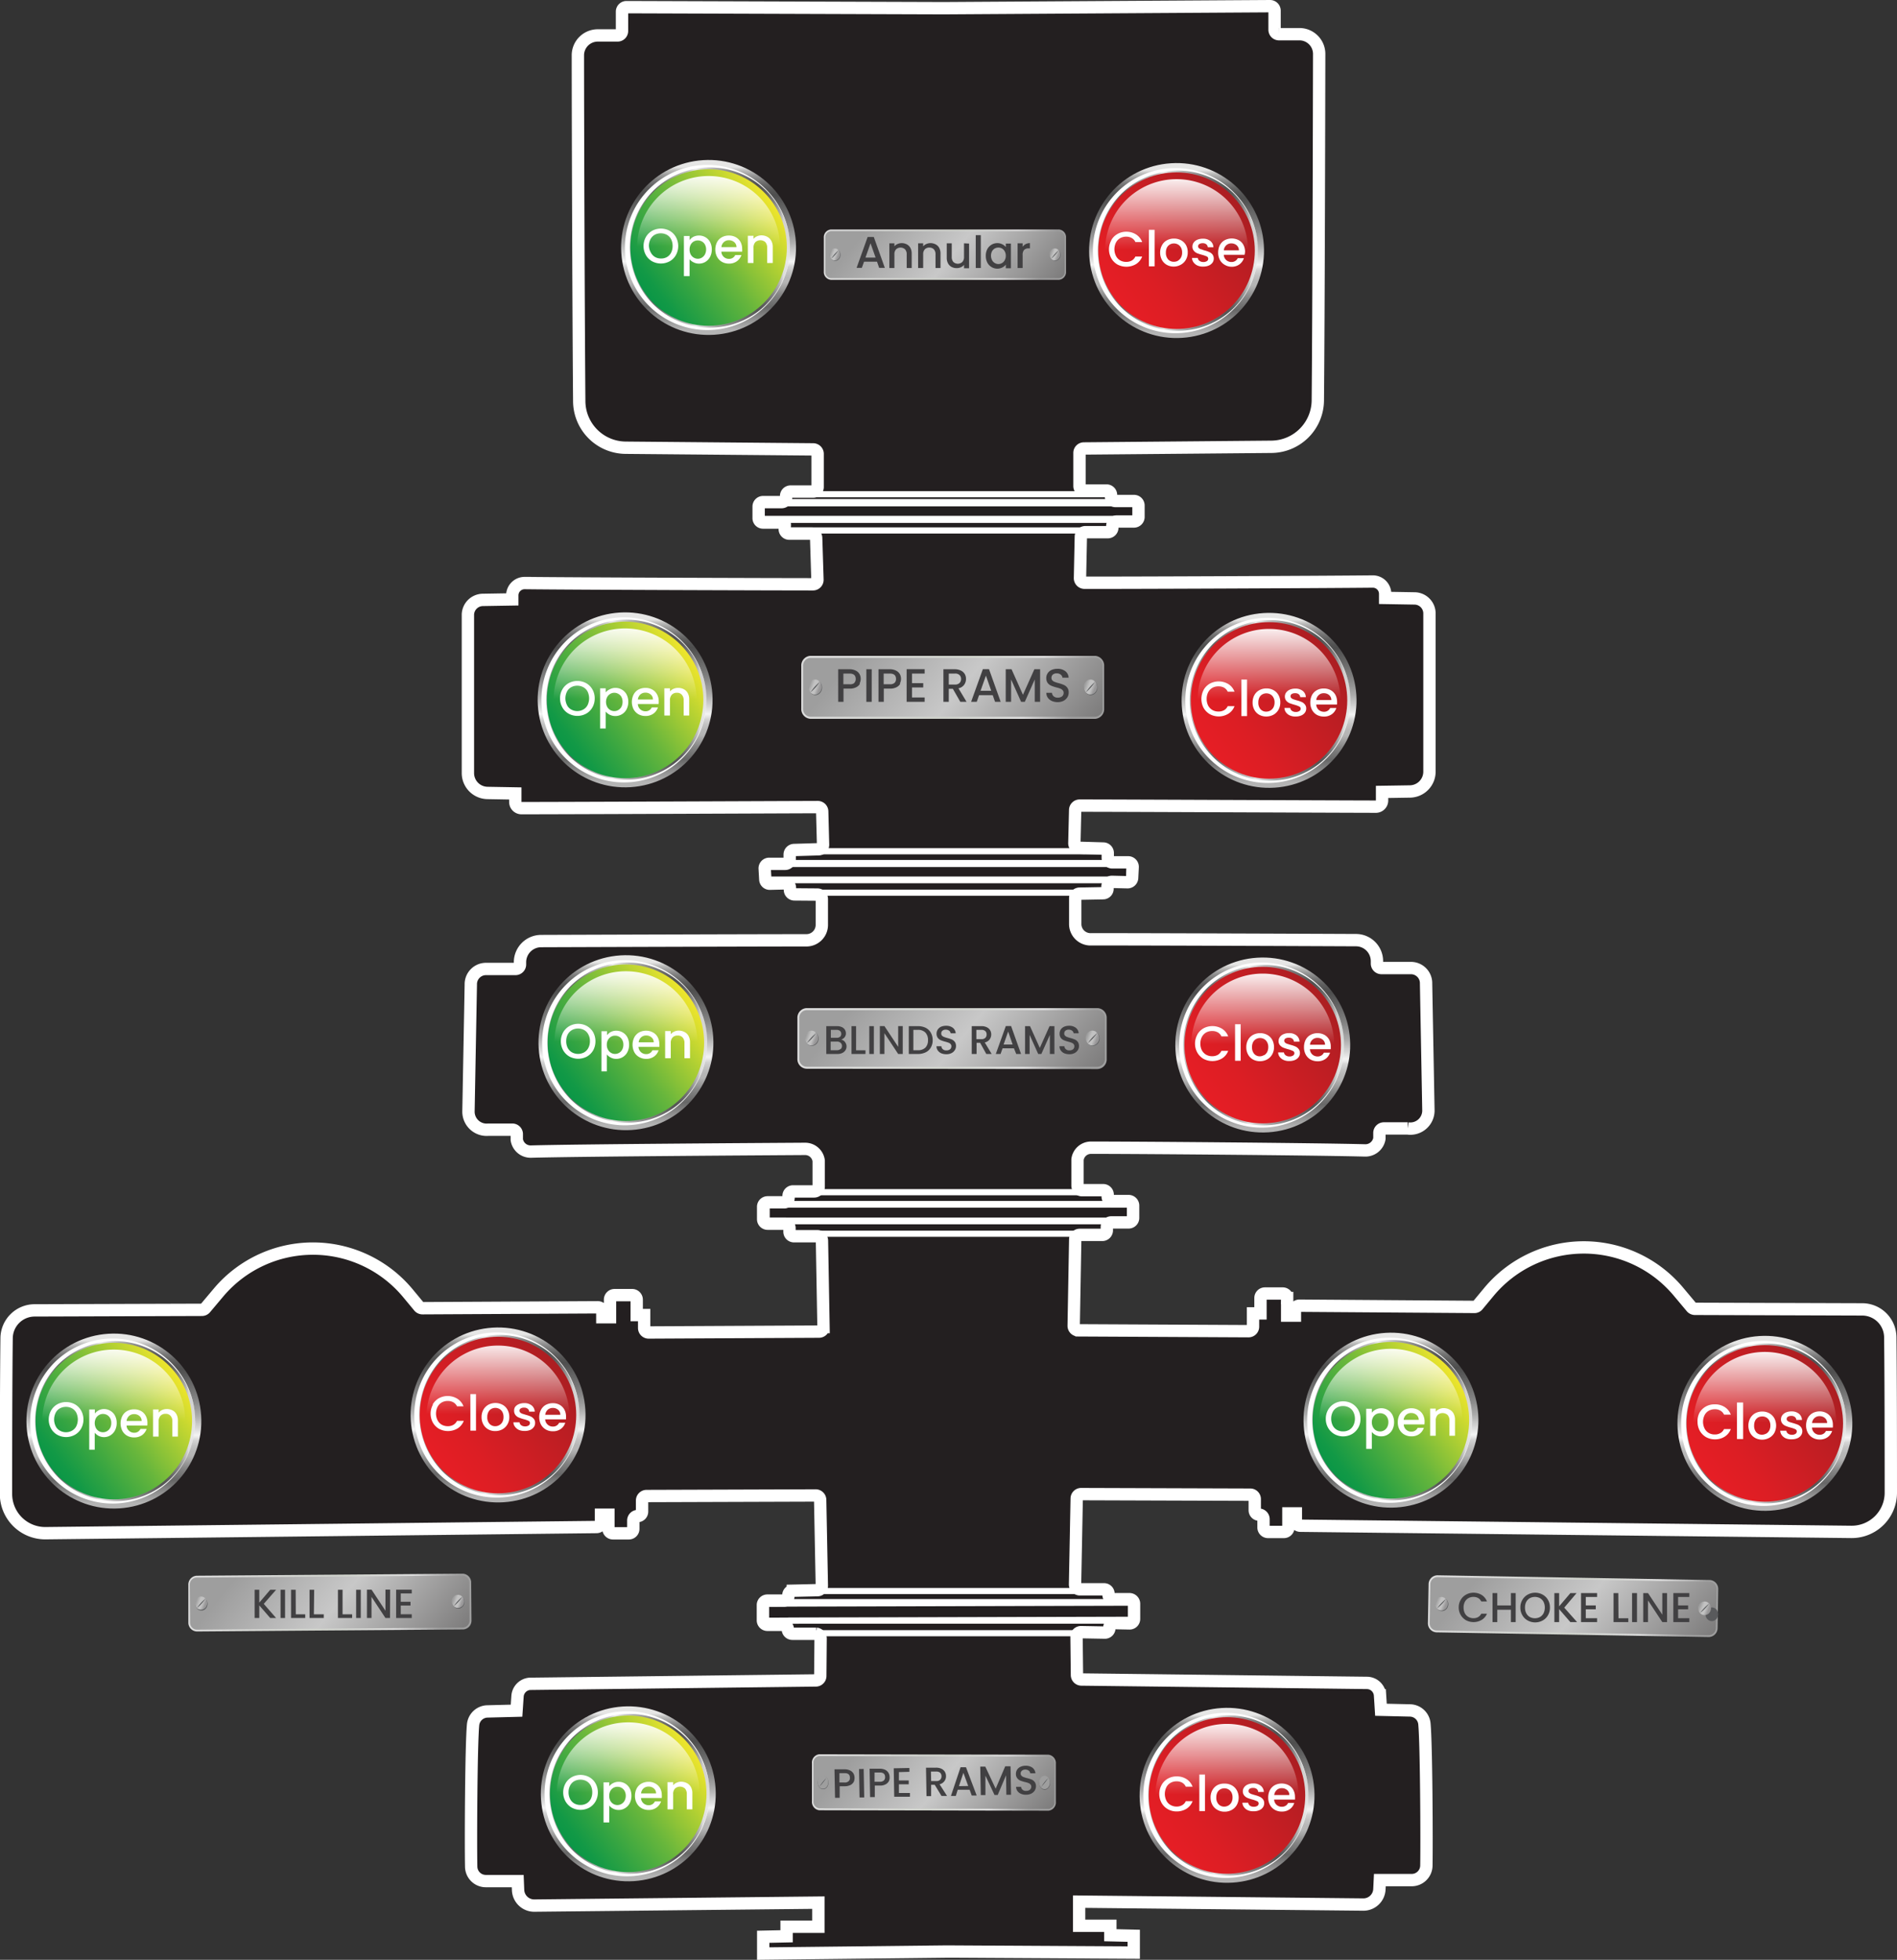 <svg xmlns="http://www.w3.org/2000/svg" xmlns:xlink="http://www.w3.org/1999/xlink" viewBox="0 0 307.39 317.44"><rect x="0" y="0" width="307.39" height="317.44" fill="#333333" stroke="none"/><defs><linearGradient id="b6e5079d-69a8-4d32-aa1a-21eab27cc84c" x1="210.83" y1="213.64" x2="210.83" y2="185.3" gradientTransform="translate(13.01 -12.9) rotate(3.62)" gradientUnits="userSpaceOnUse"><stop offset="0.03" stop-color="#b4b4b4"/><stop offset="0.16" stop-color="#676767"/><stop offset="0.18" stop-color="#6f6f6f"/><stop offset="0.23" stop-color="#848484"/><stop offset="0.28" stop-color="#a6a6a6"/><stop offset="0.3" stop-color="#b4b4b4"/><stop offset="0.33" stop-color="#b7b7b7"/><stop offset="0.36" stop-color="#c2c2c2"/><stop offset="0.39" stop-color="#d3d3d3"/><stop offset="0.41" stop-color="#ebebeb"/><stop offset="0.42" stop-color="#f3f3f3"/><stop offset="0.45" stop-color="#dedede"/><stop offset="0.53" stop-color="#acacac"/><stop offset="0.6" stop-color="#8d8d8d"/><stop offset="0.63" stop-color="#818181"/><stop offset="0.8" stop-color="#4e4e4e"/><stop offset="0.82" stop-color="#535353"/><stop offset="0.85" stop-color="#606060"/><stop offset="0.88" stop-color="#767676"/><stop offset="0.91" stop-color="#959595"/><stop offset="0.94" stop-color="#bdbdbc"/><stop offset="0.96" stop-color="#e6e6e5"/></linearGradient><linearGradient id="a3925cf9-9b5a-4fd1-8a41-1c89d1b437fb" x1="197.66" y1="199.47" x2="224" y2="199.47" gradientTransform="translate(13 -12.9) rotate(3.62)" xlink:href="#b6e5079d-69a8-4d32-aa1a-21eab27cc84c"/><linearGradient id="b34ddb91-8b6b-4f4b-9a12-8181f957b303" x1="83.89" y1="126.35" x2="112.05" y2="105.34" gradientUnits="userSpaceOnUse"><stop offset="0.23" stop-color="#069547"/><stop offset="0.31" stop-color="#129946"/><stop offset="0.43" stop-color="#33a442"/><stop offset="0.61" stop-color="#67b63c"/><stop offset="0.81" stop-color="#afcf33"/><stop offset="1" stop-color="#f7e82b"/></linearGradient><linearGradient id="fcfa8100-2241-4884-b232-d91301d36086" x1="210.83" y1="182.9" x2="210.83" y2="202.68" gradientUnits="userSpaceOnUse"><stop offset="0.23" stop-color="#fff" stop-opacity="0.96"/><stop offset="0.83" stop-color="#fff" stop-opacity="0"/></linearGradient><linearGradient id="b97fb1a5-dad7-4e79-8874-254396941288" x1="224.36" y1="140.36" x2="224.36" y2="112.02" gradientTransform="translate(8.41 -13.9) rotate(3.62)" xlink:href="#b6e5079d-69a8-4d32-aa1a-21eab27cc84c"/><linearGradient id="fdebdbe4-180e-4a78-9218-2a500fd36311" x1="211.19" y1="126.19" x2="237.54" y2="126.19" gradientTransform="translate(8.41 -13.9) rotate(3.62)" xlink:href="#b6e5079d-69a8-4d32-aa1a-21eab27cc84c"/><linearGradient id="bd523de4-2521-4be1-9a72-af0f44a84f24" x1="97.43" y1="53.07" x2="125.59" y2="32.06" xlink:href="#b34ddb91-8b6b-4f4b-9a12-8181f957b303"/><linearGradient id="f3034c38-0aaa-4be8-8172-ab962e241bef" x1="224.36" y1="109.62" x2="224.36" y2="129.4" xlink:href="#fcfa8100-2241-4884-b232-d91301d36086"/><linearGradient id="e6857c51-c9ac-44a8-af59-026ea8ba79ee" x1="334.92" y1="330.32" x2="334.92" y2="301.98" gradientTransform="translate(20.61 -20.5) rotate(3.62)" xlink:href="#b6e5079d-69a8-4d32-aa1a-21eab27cc84c"/><linearGradient id="b44d2c1f-26f6-4bc9-8823-cdc75fcc1c02" x1="321.74" y1="316.15" x2="348.09" y2="316.15" gradientTransform="translate(20.61 -20.5) rotate(3.62)" xlink:href="#b6e5079d-69a8-4d32-aa1a-21eab27cc84c"/><linearGradient id="b34e94b9-332d-4ffa-b217-7317c1ab9275" x1="207.98" y1="243.03" x2="236.14" y2="222.02" xlink:href="#b34ddb91-8b6b-4f4b-9a12-8181f957b303"/><linearGradient id="a7b73bb9-1646-4c96-960f-17dca917ee0a" x1="334.92" y1="299.58" x2="334.92" y2="319.36" xlink:href="#fcfa8100-2241-4884-b232-d91301d36086"/><linearGradient id="a0de4241-1d25-4b1b-b928-b52a6bc04b30" x1="211.34" y1="390.83" x2="211.34" y2="362.49" gradientTransform="translate(24.19 -12.58) rotate(3.62)" xlink:href="#b6e5079d-69a8-4d32-aa1a-21eab27cc84c"/><linearGradient id="ad4ab300-dcf9-46fc-a53a-fb977e725e68" x1="198.17" y1="376.66" x2="224.51" y2="376.66" gradientTransform="translate(24.18 -12.58) rotate(3.62)" xlink:href="#b6e5079d-69a8-4d32-aa1a-21eab27cc84c"/><linearGradient id="bb48c34a-410e-4df8-9d24-bb75657829f4" x1="84.4" y1="303.54" x2="112.56" y2="282.53" xlink:href="#b34ddb91-8b6b-4f4b-9a12-8181f957b303"/><linearGradient id="a5c3e292-7daa-4939-8b46-03dc013faa96" x1="211.34" y1="360.09" x2="211.34" y2="379.87" xlink:href="#fcfa8100-2241-4884-b232-d91301d36086"/><linearGradient id="af0ffe28-c33e-4ed2-90e7-43624579af0d" x1="308.36" y1="391.08" x2="308.36" y2="362.75" gradientTransform="translate(24.4 -18.71) rotate(3.62)" xlink:href="#b6e5079d-69a8-4d32-aa1a-21eab27cc84c"/><linearGradient id="b173b251-095c-459e-9372-c5453db38464" x1="295.19" y1="376.91" x2="321.54" y2="376.91" gradientTransform="translate(24.39 -18.7) rotate(3.62)" xlink:href="#b6e5079d-69a8-4d32-aa1a-21eab27cc84c"/><linearGradient id="aa545f7f-dba3-4505-bd8b-c857b4daa9a4" x1="181.43" y1="303.79" x2="209.59" y2="282.79" gradientUnits="userSpaceOnUse"><stop offset="0.23" stop-color="#e81e25"/><stop offset="0.44" stop-color="#dc1e24"/><stop offset="0.81" stop-color="#bc1e23"/><stop offset="1" stop-color="#a91e22"/></linearGradient><linearGradient id="abce04c6-1298-4860-83f5-49c3b7aab6d7" x1="308.36" y1="360.35" x2="308.36" y2="380.13" xlink:href="#fcfa8100-2241-4884-b232-d91301d36086"/><linearGradient id="f4bd1879-d020-4b4e-acd1-366c02bf7b21" x1="395.51" y1="330.83" x2="395.51" y2="302.49" gradientTransform="translate(20.77 -24.32) rotate(3.62)" xlink:href="#b6e5079d-69a8-4d32-aa1a-21eab27cc84c"/><linearGradient id="e5587c13-c0fa-41be-8e24-a4dfb8d56709" x1="382.34" y1="316.66" x2="408.69" y2="316.66" gradientTransform="translate(20.76 -24.32) rotate(3.62)" xlink:href="#b6e5079d-69a8-4d32-aa1a-21eab27cc84c"/><linearGradient id="e9f121b3-4fd1-4e05-9825-41ffb2a6cfdd" x1="268.57" y1="243.54" x2="296.73" y2="222.53" xlink:href="#aa545f7f-dba3-4505-bd8b-c857b4daa9a4"/><linearGradient id="b536f300-1519-4bde-9e27-d3ad78c1a5c6" x1="395.51" y1="300.09" x2="395.51" y2="319.87" xlink:href="#fcfa8100-2241-4884-b232-d91301d36086"/><linearGradient id="a375ea0d-b0bb-4fa9-9149-6ff1c5caeaa2" x1="190.24" y1="329.47" x2="190.24" y2="301.13" gradientTransform="translate(20.27 -11.37) rotate(3.62)" xlink:href="#b6e5079d-69a8-4d32-aa1a-21eab27cc84c"/><linearGradient id="e6489458-0839-4f98-987b-0025bab78758" x1="177.06" y1="315.3" x2="203.41" y2="315.3" gradientTransform="translate(20.27 -11.37) rotate(3.62)" xlink:href="#b6e5079d-69a8-4d32-aa1a-21eab27cc84c"/><linearGradient id="bf54fd04-f361-4d70-a62c-9b533063e97d" x1="63.3" y1="242.18" x2="91.46" y2="221.17" xlink:href="#aa545f7f-dba3-4505-bd8b-c857b4daa9a4"/><linearGradient id="f4ac6541-f201-43cf-baf0-c63baeef9941" x1="190.24" y1="298.73" x2="190.24" y2="318.51" xlink:href="#fcfa8100-2241-4884-b232-d91301d36086"/><linearGradient id="a8199f59-1ef5-44a9-8963-4f6a0c57fe53" x1="314.15" y1="269.55" x2="314.15" y2="241.21" gradientTransform="translate(16.74 -19.31) rotate(3.62)" xlink:href="#b6e5079d-69a8-4d32-aa1a-21eab27cc84c"/><linearGradient id="b5869202-9833-47c0-bc43-091c56ab7451" x1="300.98" y1="255.38" x2="327.32" y2="255.38" gradientTransform="translate(16.74 -19.31) rotate(3.62)" xlink:href="#b6e5079d-69a8-4d32-aa1a-21eab27cc84c"/><linearGradient id="f07acd3a-1b9e-45c7-9604-e624d10dcf99" x1="187.21" y1="182.26" x2="215.37" y2="161.25" xlink:href="#aa545f7f-dba3-4505-bd8b-c857b4daa9a4"/><linearGradient id="b41dfe1f-e14e-46d5-af5e-2564fe7ad79e" x1="314.15" y1="238.81" x2="314.15" y2="258.59" xlink:href="#fcfa8100-2241-4884-b232-d91301d36086"/><linearGradient id="e7b07be7-84be-4051-8ade-8a245ddf96b6" x1="315.17" y1="213.72" x2="315.17" y2="185.38" gradientTransform="translate(13.22 -19.49) rotate(3.62)" xlink:href="#b6e5079d-69a8-4d32-aa1a-21eab27cc84c"/><linearGradient id="f37547c0-1fed-4919-8139-fcc9c05cf0e7" x1="302" y1="199.55" x2="328.34" y2="199.55" gradientTransform="translate(13.22 -19.49) rotate(3.62)" xlink:href="#b6e5079d-69a8-4d32-aa1a-21eab27cc84c"/><linearGradient id="e4f44a02-2b71-431f-9307-9c5060a8ac0e" x1="188.23" y1="126.43" x2="216.39" y2="105.42" xlink:href="#aa545f7f-dba3-4505-bd8b-c857b4daa9a4"/><linearGradient id="f5e1cde9-1bee-422e-90dd-9069738da260" x1="315.17" y1="182.98" x2="315.17" y2="202.77" xlink:href="#fcfa8100-2241-4884-b232-d91301d36086"/><linearGradient id="a0d25cb5-20a4-43ce-9b75-95e77a52a9a8" x1="300.19" y1="140.87" x2="300.19" y2="112.53" gradientTransform="translate(8.59 -18.69) rotate(3.62)" xlink:href="#b6e5079d-69a8-4d32-aa1a-21eab27cc84c"/><linearGradient id="a100e338-d3ee-4f44-821a-26ff253c3fea" x1="287.02" y1="126.7" x2="313.37" y2="126.7" gradientTransform="translate(8.59 -18.69) rotate(3.62)" xlink:href="#b6e5079d-69a8-4d32-aa1a-21eab27cc84c"/><linearGradient id="bfdcc47a-fbe9-449b-b099-60070b7eeca8" x1="173.26" y1="53.58" x2="201.42" y2="32.57" xlink:href="#aa545f7f-dba3-4505-bd8b-c857b4daa9a4"/><linearGradient id="ba2654ed-0957-4b4e-bb74-6f1612375019" x1="300.19" y1="110.13" x2="300.19" y2="129.91" xlink:href="#fcfa8100-2241-4884-b232-d91301d36086"/><linearGradient id="ec9d4d23-f83b-49db-a001-1e2c7a844366" x1="210.96" y1="269.17" x2="210.96" y2="240.83" gradientTransform="translate(16.51 -12.8) rotate(3.62)" xlink:href="#b6e5079d-69a8-4d32-aa1a-21eab27cc84c"/><linearGradient id="aa6aec1a-1b71-4f35-9cec-7f17aed33964" x1="197.79" y1="255" x2="224.13" y2="255" gradientTransform="translate(16.51 -12.8) rotate(3.62)" xlink:href="#b6e5079d-69a8-4d32-aa1a-21eab27cc84c"/><linearGradient id="a6e8db5a-bc02-4b05-8520-19f25c0e0614" x1="84.02" y1="181.88" x2="112.18" y2="160.87" xlink:href="#b34ddb91-8b6b-4f4b-9a12-8181f957b303"/><linearGradient id="a3424dc0-4a8e-4a60-968b-58314988ede5" x1="210.96" y1="238.43" x2="210.96" y2="258.21" xlink:href="#fcfa8100-2241-4884-b232-d91301d36086"/><linearGradient id="a1db22bd-b6e5-49da-b5e3-1f858d4e02c2" x1="127.98" y1="330.45" x2="127.98" y2="302.11" gradientTransform="translate(20.21 -7.44) rotate(3.62)" xlink:href="#b6e5079d-69a8-4d32-aa1a-21eab27cc84c"/><linearGradient id="a77545c7-6e03-4a0c-a865-8efde117f94a" x1="114.81" y1="316.28" x2="141.15" y2="316.28" gradientTransform="translate(20.21 -7.44) rotate(3.62)" xlink:href="#b6e5079d-69a8-4d32-aa1a-21eab27cc84c"/><linearGradient id="a57912b4-b97d-4364-a6f2-7d9c3ba36e70" x1="1.04" y1="243.16" x2="29.2" y2="222.15" xlink:href="#b34ddb91-8b6b-4f4b-9a12-8181f957b303"/><linearGradient id="f5928056-b9b0-4814-9eb0-6c2bfff01f9d" x1="127.98" y1="299.71" x2="127.98" y2="319.49" xlink:href="#fcfa8100-2241-4884-b232-d91301d36086"/><linearGradient id="a6069747-adab-4bf1-9055-e205053a9712" x1="243.23" y1="189.93" x2="282.43" y2="204.12" gradientUnits="userSpaceOnUse"><stop offset="0" stop-color="#ddd"/><stop offset="0.54" stop-color="#d0d3cc"/><stop offset="0.82" stop-color="#ddd"/><stop offset="1" stop-color="#9e9e9e"/></linearGradient><linearGradient id="a5aa6686-b7ed-4ad2-866d-8bc7a957da2f" x1="251.92" y1="187.57" x2="284.27" y2="214.1" gradientUnits="userSpaceOnUse"><stop offset="0" stop-color="#9e9e9e"/><stop offset="0.4" stop-color="#c8c8c8"/><stop offset="0.89" stop-color="#7c7b7b"/><stop offset="1" stop-color="#989798"/></linearGradient><linearGradient id="e5a7c27f-8412-4629-b501-84aa7c9a5ae6" x1="311.71" y1="400.81" x2="312.43" y2="402.35" gradientTransform="translate(-263.11 134.07) rotate(-45)" gradientUnits="userSpaceOnUse"><stop offset="0" stop-color="#9e9e9e"/><stop offset="0.37" stop-color="#c2c2c2"/><stop offset="0.65" stop-color="#c2c2c2"/><stop offset="1" stop-color="#989798"/></linearGradient><linearGradient id="fb48c945-a1ce-4913-9ed3-c821b24f5e2d" x1="343.26" y1="432.36" x2="343.98" y2="433.9" xlink:href="#e5a7c27f-8412-4629-b501-84aa7c9a5ae6"/><linearGradient id="e697ff82-6af5-49d4-86d2-b671872e8155" x1="246.11" y1="121.36" x2="277.44" y2="132.69" xlink:href="#a6069747-adab-4bf1-9055-e205053a9712"/><linearGradient id="bc966141-6f19-4ded-9fdf-f28645d7878f" x1="253.06" y1="119.47" x2="278.91" y2="140.67" xlink:href="#a5aa6686-b7ed-4ad2-866d-8bc7a957da2f"/><linearGradient id="aec3573e-7d60-4f70-b772-f57cb6a0d326" x1="363.61" y1="353.7" x2="364.19" y2="354.93" xlink:href="#e5a7c27f-8412-4629-b501-84aa7c9a5ae6"/><linearGradient id="afe172cb-116e-49a3-88b4-f840a21d3dba" x1="388.83" y1="378.91" x2="389.4" y2="380.14" xlink:href="#e5a7c27f-8412-4629-b501-84aa7c9a5ae6"/><linearGradient id="ba00680b-640f-4441-ad90-d7b4a32c5667" x1="242.74" y1="246.65" x2="282.63" y2="261.09" xlink:href="#a6069747-adab-4bf1-9055-e205053a9712"/><linearGradient id="b36962b5-174d-425f-a44e-81feb86f84d7" x1="251.63" y1="244.29" x2="284.41" y2="271.18" xlink:href="#a5aa6686-b7ed-4ad2-866d-8bc7a957da2f"/><linearGradient id="bea24f1a-38e6-42ab-85f4-ca5ceafe68ad" x1="271.09" y1="440.59" x2="271.82" y2="442.14" xlink:href="#e5a7c27f-8412-4629-b501-84aa7c9a5ae6"/><linearGradient id="b0931fd6-aac4-4058-b14b-d49867566360" x1="303.29" y1="472.78" x2="304.02" y2="474.34" xlink:href="#e5a7c27f-8412-4629-b501-84aa7c9a5ae6"/><linearGradient id="b17b5e0d-7d27-4098-9a08-863071f83a59" x1="143.69" y1="338.71" x2="180.17" y2="351.91" gradientTransform="translate(-2.66 1.27) rotate(-0.44)" xlink:href="#a6069747-adab-4bf1-9055-e205053a9712"/><linearGradient id="b350f01a-9679-43f1-ac04-c74072d25f69" x1="151.82" y1="336.55" x2="181.8" y2="361.14" gradientTransform="translate(-2.66 1.27) rotate(-0.44)" xlink:href="#a5aa6686-b7ed-4ad2-866d-8bc7a957da2f"/><linearGradient id="ff8ebed9-4b65-4e04-adf2-6467a5ded1a0" x1="136.55" y1="435.36" x2="137.22" y2="436.78" gradientTransform="translate(-264.72 137.36) rotate(-45.44)" xlink:href="#e5a7c27f-8412-4629-b501-84aa7c9a5ae6"/><linearGradient id="b21cac3a-8f20-482c-b256-269f66f78587" x1="166" y1="464.8" x2="166.67" y2="466.23" gradientTransform="translate(-264.72 137.36) rotate(-45.44)" xlink:href="#e5a7c27f-8412-4629-b501-84aa7c9a5ae6"/><linearGradient id="b48acdb5-4b63-42c9-9444-197cc2d3c1bd" x1="344.7" y1="340.67" x2="382.06" y2="354.19" gradientTransform="translate(6.05 -7.77) rotate(0.99)" xlink:href="#a6069747-adab-4bf1-9055-e205053a9712"/><linearGradient id="e9377e00-5693-4cdb-a33b-2604f5a1e0c0" x1="353.03" y1="338.46" x2="383.73" y2="363.65" gradientTransform="translate(6.05 -7.77) rotate(0.99)" xlink:href="#a5aa6686-b7ed-4ad2-866d-8bc7a957da2f"/><linearGradient id="a0d572a3-997e-46f4-ab88-0ead1d322a79" x1="277.15" y1="578.96" x2="277.83" y2="580.42" gradientTransform="translate(-259.32 121.74) rotate(-44.01)" xlink:href="#e5a7c27f-8412-4629-b501-84aa7c9a5ae6"/><linearGradient id="ae85bd4d-429d-42e3-84e2-6a883a910423" x1="307.3" y1="609.11" x2="307.99" y2="610.57" gradientTransform="translate(-259.32 121.74) rotate(-44.01)" xlink:href="#e5a7c27f-8412-4629-b501-84aa7c9a5ae6"/><linearGradient id="ab5e6e3b-e747-4ce7-9d86-4bd18a2294b2" x1="244.57" y1="372.07" x2="276.35" y2="383.57" gradientTransform="translate(-0.84 -3.09) rotate(-0.05)" xlink:href="#a6069747-adab-4bf1-9055-e205053a9712"/><linearGradient id="fe56c485-8493-48db-b831-f89fb1833db4" x1="251.53" y1="370.09" x2="277.97" y2="391.78" gradientTransform="translate(-0.84 -3.09) rotate(-0.05)" xlink:href="#a5aa6686-b7ed-4ad2-866d-8bc7a957da2f"/><linearGradient id="b217bf24-2cd7-49b2-b447-ad6031f1d133" x1="185.28" y1="529.98" x2="185.88" y2="531.24" gradientTransform="matrix(0.71, -0.71, 0.71, 0.71, -263.83, 131.22)" xlink:href="#e5a7c27f-8412-4629-b501-84aa7c9a5ae6"/><linearGradient id="a56f9e23-b619-4217-b2be-d2deafab5c52" x1="210.6" y1="555.44" x2="211.19" y2="556.7" gradientTransform="matrix(0.71, -0.71, 0.71, 0.71, -263.83, 131.22)" xlink:href="#e5a7c27f-8412-4629-b501-84aa7c9a5ae6"/></defs><g style="isolation:isolate"><g id="a354cad8-93c4-4dda-ae0e-4166a7a2401f" data-name="Layer 1"><path d="M415.84,302.68a4.55,4.55,0,0,0-4.55-4.49l-27.11-.09a.74.74,0,0,1-.55-.26l-2.18-2.6a20,20,0,0,0-30.64.11L349,297.53a.68.68,0,0,1-.56.26l-28.34-.2a.73.73,0,0,0-.73.72v.89l-1.26,0,0-2.85a.72.72,0,0,0-.74-.73l-2.87,0a.72.72,0,0,0-.71.72l0,2.5h-1.21V301a.73.73,0,0,1-.74.72l-27.6-.14a.73.73,0,0,1-.72-.74l.25-14a.73.73,0,0,1,.73-.72h3.66a.73.73,0,0,0,.73-.72v-.57a.73.73,0,0,1,.72-.73h2.82a.73.73,0,0,0,.72-.72l0-2a.74.74,0,0,0-.73-.74h-2.66a.72.72,0,0,1-.73-.72v-.31a.73.73,0,0,0-.72-.73l-3.44,0a.73.73,0,0,1-.73-.73l0-4.23a2.2,2.2,0,0,1,2.2-1.92c7.78,0,36.64.23,44.39.44a2.3,2.3,0,0,0,2.33-1.92l0-.93a.73.73,0,0,1,.73-.71h3.86A2.93,2.93,0,0,0,341,266l-.38-20.58a2.45,2.45,0,0,0-2.47-2.52h-4.76a.73.73,0,0,1-.73-.72v-.42a3.4,3.4,0,0,0-3.4-3.38c-11.21-.05-36-.15-43-.13a2.48,2.48,0,0,1-2.49-2.43l0-4.25a.72.72,0,0,1,.72-.72l3.81-.07A.72.72,0,0,0,289,230v-.33a.72.72,0,0,1,.74-.73l2.51.06a.74.74,0,0,0,.74-.69l.09-1.77a.73.73,0,0,0-.72-.76h-2.6a.73.73,0,0,1-.72-.73v-.78a.73.73,0,0,0-.71-.73l-4-.12a.73.73,0,0,1-.7-.75l.13-5.37a.73.73,0,0,1,.73-.71c5.53,0,41.66.16,48,.17a1,1,0,0,0,1-1v-1.39l4.52-.07a3.21,3.21,0,0,0,3.16-3.19c0-1.44,0-2.82,0-2.82l0-22.9a2.44,2.44,0,0,0-2.39-2.36l-4.79-.08v-.66a2,2,0,0,0-2-2c-8.43.09-41.11.22-46.73.2a.74.74,0,0,1-.72-.75l.14-6.72a.74.74,0,0,1,.73-.72l3.65,0a.73.73,0,0,0,.72-.71v-.31a.73.73,0,0,1,.72-.71l2.8,0a.74.74,0,0,0,.72-.72l0-1.86a.73.73,0,0,0-.73-.74h-3a.72.72,0,0,1-.72-.72v-.25a.73.73,0,0,0-.73-.73h-3.65a.72.72,0,0,1-.73-.72v-5.37a.72.72,0,0,1,.72-.72l30.39-.27a7.58,7.58,0,0,0,7.51-7.5c.13-14,.2-45.87.22-56.13A3.2,3.2,0,0,0,320,91.64l-3.2,0a.72.72,0,0,1-.73-.73V87.82a.73.73,0,0,0-.73-.72l-52.89.33-51.39-.17a.72.72,0,0,0-.73.73v3.13a.72.72,0,0,1-.74.72l-3.2,0A3.22,3.22,0,0,0,203.18,95c0,10.25.1,42.07.22,56.12a7.58,7.58,0,0,0,7.52,7.5l30.39.27a.73.73,0,0,1,.72.73V165a.73.73,0,0,1-.73.72h-3.65a.73.73,0,0,0-.73.73v.25a.73.73,0,0,1-.73.73h-3a.72.72,0,0,0-.72.73l0,1.87a.71.71,0,0,0,.72.71l3.23,0c.39,0,.28.38.28.77v.31a.74.74,0,0,0,.72.72l3.65,0a.72.72,0,0,1,.72.71L242,180a.72.72,0,0,1-.72.74c-5.62,0-38.29-.1-46.73-.2a2,2,0,0,0-2,2v.65l-4.79.08a2.45,2.45,0,0,0-2.4,2.36l0,22.9s0,1.38,0,2.82a3.22,3.22,0,0,0,3.16,3.19l4.52.08v1.38a1,1,0,0,0,1,1c6.35,0,42.48-.15,48-.17a.72.72,0,0,1,.73.71l.14,5.37a.73.73,0,0,1-.71.75l-4,.12a.74.74,0,0,0-.7.73v.78a.73.73,0,0,1-.73.73h-2.59a.73.73,0,0,0-.73.76l.1,1.77a.72.72,0,0,0,.74.69l2.51-.06a.73.73,0,0,1,.74.73v.33a.73.73,0,0,0,.71.73L242,231a.72.72,0,0,1,.71.72l0,4.25a2.5,2.5,0,0,1-2.5,2.44c-7,0-31.8.08-43,.12a3.43,3.43,0,0,0-3.41,3.39v.41a.73.73,0,0,1-.73.72h-4.77a2.46,2.46,0,0,0-2.47,2.52l-.38,20.59a2.94,2.94,0,0,0,3.23,2.92h3.87a.72.72,0,0,1,.73.7l0,.93a2.27,2.27,0,0,0,2.32,1.92c7.76-.21,36.61-.39,44.4-.44a2.21,2.21,0,0,1,2.2,1.93l0,4.22a.73.73,0,0,1-.72.74h-3.44a.73.73,0,0,0-.72.73v.31a.73.73,0,0,1-.73.73l-2.66,0a.72.72,0,0,0-.73.74l0,2a.73.73,0,0,0,.73.72h2.81a.73.73,0,0,1,.73.73v.57a.73.73,0,0,0,.72.73H242a.72.72,0,0,1,.73.71l.25,14a.73.73,0,0,1-.73.74l-27.6.14a.73.73,0,0,1-.73-.72l0-2.1h-1.21l0-2.51a.74.74,0,0,0-.72-.72l-2.86,0a.73.73,0,0,0-.74.74l0,2.84-1.25,0v-.89a.74.74,0,0,0-.74-.72L178,298a.74.74,0,0,1-.57-.27l-1.8-2.17A20,20,0,0,0,145,295.4l-2.19,2.6a.72.72,0,0,1-.55.26l-27.11.09a4.55,4.55,0,0,0-4.54,4.5c-.08,6.15-.1,17.91-.1,25.24a6.36,6.36,0,0,0,6.42,6.35l89.27-1a.72.72,0,0,0,.72-.74l0-1.25h1.21v2.28a.74.74,0,0,0,.73.73h2.58a.72.72,0,0,0,.72-.74v-1.32a.73.73,0,0,1,.71-.74.72.72,0,0,0,.71-.73l0-1.77a.73.73,0,0,1,.73-.74l27.4-.09a.73.73,0,0,1,.73.71l.27,13.89a.72.72,0,0,1-.71.74l-4,.09a.73.73,0,0,0-.71.72v.16a.73.73,0,0,1-.73.72l-2.67,0a.72.72,0,0,0-.73.74l0,2.47a.73.73,0,0,0,.74.71l2.56,0a.72.72,0,0,1,.74.72V350a.73.73,0,0,0,.74.73l3.86,0a.79.79,0,0,1,.71.84l-.05,6a.73.73,0,0,1-.71.72l-46.35.55a2.16,2.16,0,0,0-2,2l-.16,2.35-4.72.12a2.39,2.39,0,0,0-2.32,2.15c-.32,3.3-.39,19.39-.31,23a2.37,2.37,0,0,0,2.37,2.33h5.17l.06,1.46a2.62,2.62,0,0,0,2.73,2.51l45.93-.48,0,3.91H237l0,1.54-3.79.08v2.72l29.74-.33,30.3.17v-2.72l-3.79-.09,0-1.53H284.4l0-3.91,45.93.47a2.6,2.6,0,0,0,2.73-2.5l.07-1.46h5.16a2.38,2.38,0,0,0,2.38-2.33c.07-3.61,0-19.7-.32-23a2.39,2.39,0,0,0-2.32-2.15l-4.72-.11-.15-2.35a2.15,2.15,0,0,0-2.06-2l-46.35-.55a.73.73,0,0,1-.7-.72l-.07-6.22a.72.72,0,0,1,.74-.73l3.84.07a.72.72,0,0,0,.74-.73v-.05A.74.74,0,0,1,290,349l2.56.05a.72.72,0,0,0,.74-.72l0-2.46a.74.74,0,0,0-.73-.74l-2.68,0a.74.74,0,0,1-.73-.73v-.15a.72.72,0,0,0-.71-.72h-4a.8.8,0,0,1-.71-.82l.27-13.89a.72.72,0,0,1,.73-.71l27.4.09a.72.72,0,0,1,.72.73v1.78a.72.72,0,0,0,.71.73.73.73,0,0,1,.71.74l0,1.32a.73.73,0,0,0,.73.74h2.57a.73.73,0,0,0,.73-.72l0-2.29h1.21l0,1.26a.73.73,0,0,0,.72.74l89.27,1a6.34,6.34,0,0,0,6.42-6.35C415.93,320.6,415.92,308.84,415.84,302.68Z" transform="translate(-109.54 -86.1)" style="fill:#231f20;stroke:#fff;stroke-miterlimit:10;stroke-width:2px"/><rect x="127.16" y="80.05" width="53.06" height="1.28" rx="0.64" style="fill:none;stroke:#fff;stroke-miterlimit:10"/><rect x="126.97" y="84.2" width="53.36" height="1.72" rx="0.86" style="fill:none;stroke:#fff;stroke-miterlimit:10"/><rect x="123.31" y="81.52" width="60.83" height="2.53" rx="0.64" style="fill:none;stroke:#fff;stroke-miterlimit:10"/><rect x="128.15" y="137.88" width="51.18" height="1.91" rx="0.64" style="fill:none;stroke:#fff;stroke-miterlimit:10"/><rect x="127.76" y="142.56" width="51.96" height="2.04" rx="0.96" style="fill:none;stroke:#fff;stroke-miterlimit:10"/><rect x="124.4" y="139.94" width="58.64" height="2.53" rx="0.38" style="fill:none;stroke:#fff;stroke-miterlimit:10"/><rect x="127.71" y="193.11" width="52.13" height="1.91" rx="0.64" style="fill:none;stroke:#fff;stroke-miterlimit:10"/><rect x="128.07" y="197.8" width="51.22" height="2.04" rx="0.56" style="fill:none;stroke:#fff;stroke-miterlimit:10"/><rect x="124.23" y="195.11" width="58.91" height="2.6" rx="0.38" style="fill:none;stroke:#fff;stroke-miterlimit:10"/><path d="M128.53,257.71H179a1,1,0,0,1,1,1V259a.51.51,0,0,1-.51.51H127.84a.51.51,0,0,1-.51-.51v-.13a1.2,1.2,0,0,1,1.2-1.2Z" style="fill:none;stroke:#fff;stroke-miterlimit:10"/><path d="M127.84,262.5h51.74a.34.34,0,0,1,.34.34v1.05a.65.65,0,0,1-.65.65H128.74a1.23,1.23,0,0,1-1.23-1.23v-.47a.34.34,0,0,1,.34-.34Z" style="fill:none;stroke:#fff;stroke-miterlimit:10"/><path d="M292.66,348.47l-58.66.15a.38.38,0,0,1-.38-.39v-2a.39.39,0,0,1,.38-.39l58.66-.15a.39.39,0,0,1,.38.39v2A.38.38,0,0,1,292.66,348.47Z" transform="translate(-109.54 -86.1)" style="fill:none;stroke:#fff;stroke-miterlimit:10"/><g id="a64c932f-7806-4844-a9ea-fab7817d81fd" data-name="piperamsupopen"><circle cx="210.83" cy="199.47" r="14.17" transform="translate(-121.71 -72.4) rotate(-3.62)" style="fill:url(#b6e5079d-69a8-4d32-aa1a-21eab27cc84c)"/><circle cx="210.83" cy="199.47" r="13.17" transform="translate(-121.7 -72.4) rotate(-3.62)" style="opacity:0.8;mix-blend-mode:multiply;fill:url(#a3925cf9-9b5a-4fd1-8a41-1c89d1b437fb)"/><circle cx="101.29" cy="113.37" r="12.68" style="fill:url(#b34ddb91-8b6b-4f4b-9a12-8181f957b303)"/><path d="M224,199.47a13.21,13.21,0,0,1-3.81,9.35,13.37,13.37,0,1,1,0-18.71A13.23,13.23,0,0,1,224,199.47Zm0,0a13,13,0,0,0-13.17-13,13,13,0,0,0-9.08,3.9,13,13,0,0,0,0,18.16A13,13,0,0,0,224,199.47Z" transform="translate(-109.54 -86.1)" style="fill:#fff"/><path d="M222.41,199.47c0,6.39-5.18,1.89-11.58,1.89s-11.58,4.5-11.58-1.89a11.58,11.58,0,1,1,23.16,0Z" transform="translate(-109.54 -86.1)" style="fill:url(#fcfa8100-2241-4884-b232-d91301d36086)"/><path d="M201.67,201.69a2.63,2.63,0,0,1-1-1,2.83,2.83,0,0,1-.38-1.47,2.77,2.77,0,0,1,.38-1.46,2.66,2.66,0,0,1,1-1,3,3,0,0,1,2.86,0,2.66,2.66,0,0,1,1,1,2.86,2.86,0,0,1,.38,1.46,2.93,2.93,0,0,1-.38,1.47,2.63,2.63,0,0,1-1,1,2.95,2.95,0,0,1-2.86,0Zm2.41-.68a1.69,1.69,0,0,0,.68-.72,2.55,2.55,0,0,0,0-2.16,1.73,1.73,0,0,0-.68-.71,2.07,2.07,0,0,0-2,0,1.65,1.65,0,0,0-.67.71,2.46,2.46,0,0,0,0,2.16,1.62,1.62,0,0,0,.67.72,2,2,0,0,0,2,0Z" transform="translate(-109.54 -86.1)" style="fill:#fff"/><path d="M208.38,197.73a1.87,1.87,0,0,1,.9-.21,2,2,0,0,1,1.05.29,2,2,0,0,1,.75.79,2.5,2.5,0,0,1,.27,1.18,2.57,2.57,0,0,1-.27,1.19,2,2,0,0,1-.75.81,2.08,2.08,0,0,1-2,.09,2,2,0,0,1-.64-.51v2.74h-.91v-6.51h.91v.65A2,2,0,0,1,208.38,197.73Zm1.86,1.26a1.27,1.27,0,0,0-.5-.5,1.28,1.28,0,0,0-.66-.18,1.25,1.25,0,0,0-.65.18,1.36,1.36,0,0,0-.5.51,1.76,1.76,0,0,0,0,1.59,1.32,1.32,0,0,0,.5.52,1.34,1.34,0,0,0,.65.17,1.28,1.28,0,0,0,.66-.18,1.32,1.32,0,0,0,.5-.52,1.71,1.71,0,0,0,.18-.8A1.62,1.62,0,0,0,210.24,199Z" transform="translate(-109.54 -86.1)" style="fill:#fff"/><path d="M216.26,200.14H212.9a1.19,1.19,0,0,0,.39.85,1.24,1.24,0,0,0,.86.32,1.07,1.07,0,0,0,1-.62h1a2,2,0,0,1-.73,1,2.11,2.11,0,0,1-1.3.38,2.23,2.23,0,0,1-1.13-.28,2.07,2.07,0,0,1-.78-.8,2.65,2.65,0,0,1,0-2.39,1.92,1.92,0,0,1,.77-.8,2.42,2.42,0,0,1,1.15-.28,2.23,2.23,0,0,1,1.11.27,1.94,1.94,0,0,1,.76.77,2.2,2.2,0,0,1,.28,1.13A2,2,0,0,1,216.26,200.14Zm-.92-.74a1,1,0,0,0-.36-.81,1.28,1.28,0,0,0-.87-.3,1.2,1.2,0,0,0-.81.3,1.31,1.31,0,0,0-.4.81Z" transform="translate(-109.54 -86.1)" style="fill:#fff"/><path d="M220.35,197.74a1.52,1.52,0,0,1,.64.64,2,2,0,0,1,.23,1V202h-.9v-2.46a1.26,1.26,0,0,0-.3-.91,1,1,0,0,0-.8-.32,1.09,1.09,0,0,0-.82.32,1.26,1.26,0,0,0-.3.91V202h-.91v-4.41h.91v.51a1.6,1.6,0,0,1,.58-.43,1.81,1.81,0,0,1,.74-.15A1.93,1.93,0,0,1,220.35,197.74Z" transform="translate(-109.54 -86.1)" style="fill:#fff"/></g><g id="f8a689dc-6146-4d96-a0aa-492dcc89b850" data-name="annularopen"><circle cx="224.36" cy="126.19" r="14.17" transform="translate(-117.06 -71.69) rotate(-3.62)" style="fill:url(#b97fb1a5-dad7-4e79-8874-254396941288)"/><circle cx="224.36" cy="126.19" r="13.17" transform="translate(-117.05 -71.69) rotate(-3.62)" style="opacity:0.8;mix-blend-mode:multiply;fill:url(#fdebdbe4-180e-4a78-9218-2a500fd36311)"/><circle cx="114.82" cy="40.09" r="12.68" style="fill:url(#bd523de4-2521-4be1-9a72-af0f44a84f24)"/><path d="M237.54,126.19a13.24,13.24,0,0,1-3.82,9.36,13.37,13.37,0,0,1-18.91.19,13.38,13.38,0,0,1,0-19.1,13.36,13.36,0,0,1,18.91.2A13.22,13.22,0,0,1,237.54,126.19Zm0,0a13.21,13.21,0,0,0-3.9-9.27,13,13,0,0,0-18.35.19,13,13,0,0,0,0,18.16,13,13,0,0,0,18.36.2A13.21,13.21,0,0,0,237.54,126.19Z" transform="translate(-109.54 -86.1)" style="fill:#fff"/><path d="M235.94,126.19c0,6.4-5.18,1.89-11.58,1.89s-11.58,4.51-11.58-1.89a11.58,11.58,0,1,1,23.16,0Z" transform="translate(-109.54 -86.1)" style="fill:url(#f3034c38-0aaa-4be8-8172-ab962e241bef)"/><path d="M215.2,128.42a2.66,2.66,0,0,1-1-1,3,3,0,0,1,0-2.93,2.7,2.7,0,0,1,1-1,2.95,2.95,0,0,1,2.86,0,2.63,2.63,0,0,1,1,1,3,3,0,0,1,0,2.93,2.59,2.59,0,0,1-1,1,3,3,0,0,1-2.86,0Zm2.41-.68a1.75,1.75,0,0,0,.68-.72,2.37,2.37,0,0,0,.24-1.09,2.32,2.32,0,0,0-.24-1.08,1.72,1.72,0,0,0-.68-.71,2,2,0,0,0-1-.25,2,2,0,0,0-1,.25,1.77,1.77,0,0,0-.67.71,2.33,2.33,0,0,0-.25,1.08A2.37,2.37,0,0,0,215,127a1.79,1.79,0,0,0,.67.72,1.92,1.92,0,0,0,1,.25A1.88,1.88,0,0,0,217.61,127.74Z" transform="translate(-109.54 -86.1)" style="fill:#fff"/><path d="M221.91,124.45a2,2,0,0,1,.9-.2,2,2,0,0,1,1.05.28,1.93,1.93,0,0,1,.75.8,2.46,2.46,0,0,1,.27,1.17,2.57,2.57,0,0,1-.27,1.19,2.05,2.05,0,0,1-.75.82,2,2,0,0,1-1.05.29,1.86,1.86,0,0,1-.89-.21,1.81,1.81,0,0,1-.64-.5v2.73h-.92v-6.5h.92V125A1.73,1.73,0,0,1,221.91,124.45Zm1.86,1.26a1.27,1.27,0,0,0-.5-.5,1.35,1.35,0,0,0-.66-.17,1.37,1.37,0,0,0-.65.17,1.32,1.32,0,0,0-.5.52,1.62,1.62,0,0,0-.18.79,1.65,1.65,0,0,0,.18.79,1.32,1.32,0,0,0,.5.52,1.28,1.28,0,0,0,.65.18,1.26,1.26,0,0,0,.66-.18,1.35,1.35,0,0,0,.5-.53,1.76,1.76,0,0,0,0-1.59Z" transform="translate(-109.54 -86.1)" style="fill:#fff"/><path d="M229.8,126.86h-3.37a1.22,1.22,0,0,0,.39.85,1.24,1.24,0,0,0,.86.32,1.07,1.07,0,0,0,1-.62h1a2,2,0,0,1-.73,1,2.11,2.11,0,0,1-1.3.39,2.26,2.26,0,0,1-1.13-.29,2,2,0,0,1-.78-.8,2.41,2.41,0,0,1-.29-1.19,2.56,2.56,0,0,1,.28-1.2,1.86,1.86,0,0,1,.78-.79,2.24,2.24,0,0,1,1.14-.28,2.29,2.29,0,0,1,1.12.27,2,2,0,0,1,.76.76,2.33,2.33,0,0,1,.27,1.13A3,3,0,0,1,229.8,126.86Zm-.92-.73a1.06,1.06,0,0,0-.36-.81,1.33,1.33,0,0,0-.88-.31,1.15,1.15,0,0,0-.8.3,1.22,1.22,0,0,0-.4.82Z" transform="translate(-109.54 -86.1)" style="fill:#fff"/><path d="M233.88,124.46a1.58,1.58,0,0,1,.64.64,2.06,2.06,0,0,1,.24,1v2.6h-.91v-2.47a1.32,1.32,0,0,0-.29-.91,1.21,1.21,0,0,0-1.62,0,1.28,1.28,0,0,0-.3.91v2.47h-.92v-4.41h.92v.5a1.51,1.51,0,0,1,.57-.42,1.85,1.85,0,0,1,.74-.15A2,2,0,0,1,233.88,124.46Z" transform="translate(-109.54 -86.1)" style="fill:#fff"/></g><g id="a9e73d1d-5b4f-4bf4-b95c-2d0ea4103e48" data-name="chocklineopen"><circle cx="334.92" cy="316.15" r="14.17" transform="translate(-128.82 -64.34) rotate(-3.62)" style="fill:url(#e6857c51-c9ac-44a8-af59-026ea8ba79ee)"/><circle cx="334.92" cy="316.15" r="13.17" transform="translate(-128.82 -64.34) rotate(-3.62)" style="opacity:0.8;mix-blend-mode:multiply;fill:url(#b44d2c1f-26f6-4bc9-8823-cdc75fcc1c02)"/><circle cx="225.38" cy="230.05" r="12.68" style="fill:url(#b34e94b9-332d-4ffa-b217-7317c1ab9275)"/><path d="M348.09,316.15a13.22,13.22,0,0,1-3.82,9.35,13.36,13.36,0,0,1-18.91.2,13.38,13.38,0,0,1,0-19.1,13.37,13.37,0,0,1,18.91.19A13.24,13.24,0,0,1,348.09,316.15Zm0,0a13,13,0,0,0-13.17-13,13,13,0,0,0-9.08,3.9,13,13,0,0,0,9.08,22.06,13,13,0,0,0,13.17-13Z" transform="translate(-109.54 -86.1)" style="fill:#fff"/><path d="M346.5,316.15c0,6.39-5.19,1.89-11.58,1.89s-11.58,4.5-11.58-1.89a11.58,11.58,0,1,1,23.16,0Z" transform="translate(-109.54 -86.1)" style="fill:url(#a7b73bb9-1646-4c96-960f-17dca917ee0a)"/><path d="M325.75,318.38a2.8,2.8,0,0,1-1-1,2.9,2.9,0,0,1-.38-1.47,2.86,2.86,0,0,1,.38-1.46,2.7,2.7,0,0,1,1-1,2.82,2.82,0,0,1,1.43-.37,2.86,2.86,0,0,1,1.44.37,2.77,2.77,0,0,1,1,1,2.86,2.86,0,0,1,.37,1.46,2.76,2.76,0,0,1-1.4,2.49,3,3,0,0,1-1.44.36A2.92,2.92,0,0,1,325.75,318.38Zm2.42-.68a1.79,1.79,0,0,0,.67-.72,2.4,2.4,0,0,0,.25-1.09,2.33,2.33,0,0,0-.25-1.08,1.7,1.7,0,0,0-.67-.71,1.92,1.92,0,0,0-1-.25,1.88,1.88,0,0,0-1,.25,1.67,1.67,0,0,0-.68.71,2.32,2.32,0,0,0-.24,1.08,2.39,2.39,0,0,0,.24,1.09,1.75,1.75,0,0,0,.68.72,2,2,0,0,0,1,.25A2,2,0,0,0,328.17,317.7Z" transform="translate(-109.54 -86.1)" style="fill:#fff"/><path d="M332.46,314.41a1.94,1.94,0,0,1,.91-.21,2,2,0,0,1,1.8,1.08,2.5,2.5,0,0,1,.27,1.18,2.57,2.57,0,0,1-.27,1.19,2,2,0,0,1-.75.81,1.93,1.93,0,0,1-1.05.29,1.87,1.87,0,0,1-.9-.2,1.9,1.9,0,0,1-.64-.51v2.74h-.91v-6.5h.91v.64A1.91,1.91,0,0,1,332.46,314.41Zm1.86,1.26a1.24,1.24,0,0,0-.49-.5,1.37,1.37,0,0,0-1.32,0,1.34,1.34,0,0,0-.49.51,1.76,1.76,0,0,0,0,1.59,1.3,1.3,0,0,0,.49.52,1.41,1.41,0,0,0,.66.17,1.31,1.31,0,0,0,.66-.18,1.3,1.3,0,0,0,.49-.52,1.6,1.6,0,0,0,.19-.8A1.54,1.54,0,0,0,334.32,315.67Z" transform="translate(-109.54 -86.1)" style="fill:#fff"/><path d="M340.35,316.82H337a1.21,1.21,0,0,0,1.26,1.17,1.08,1.08,0,0,0,1-.62h1a2,2,0,0,1-.72,1,2.13,2.13,0,0,1-1.3.38,2.23,2.23,0,0,1-1.13-.28,2,2,0,0,1-.79-.8,2.41,2.41,0,0,1-.28-1.19,2.53,2.53,0,0,1,.27-1.2,2.07,2.07,0,0,1,.78-.8,2.39,2.39,0,0,1,1.15-.28,2.18,2.18,0,0,1,1.11.28,1.92,1.92,0,0,1,.76.76,2.3,2.3,0,0,1,.27,1.13A3,3,0,0,1,340.35,316.82Zm-.92-.74a1.06,1.06,0,0,0-.36-.8,1.27,1.27,0,0,0-.87-.31,1.16,1.16,0,0,0-.81.3,1.26,1.26,0,0,0-.4.81Z" transform="translate(-109.54 -86.1)" style="fill:#fff"/><path d="M344.43,314.42a1.54,1.54,0,0,1,.65.64,2.13,2.13,0,0,1,.23,1v2.6h-.9v-2.46a1.28,1.28,0,0,0-.3-.91,1.21,1.21,0,0,0-1.62,0,1.28,1.28,0,0,0-.3.91v2.46h-.91v-4.4h.91v.5a1.51,1.51,0,0,1,.57-.42,1.7,1.7,0,0,1,.74-.16A2,2,0,0,1,344.43,314.42Z" transform="translate(-109.54 -86.1)" style="fill:#fff"/></g><g id="a100a488-4d17-40e4-a78a-d7c6cab25f25" data-name="piperamsbottomopen"><circle cx="211.34" cy="376.66" r="14.17" transform="translate(-132.89 -72.01) rotate(-3.62)" style="fill:url(#a0de4241-1d25-4b1b-b928-b52a6bc04b30)"/><circle cx="211.34" cy="376.66" r="13.17" transform="translate(-132.88 -72.02) rotate(-3.62)" style="opacity:0.8;mix-blend-mode:multiply;fill:url(#ad4ab300-dcf9-46fc-a53a-fb977e725e68)"/><circle cx="101.8" cy="290.56" r="12.68" style="fill:url(#bb48c34a-410e-4df8-9d24-bb75657829f4)"/><path d="M224.51,376.66A13.17,13.17,0,0,1,220.7,386a13.37,13.37,0,1,1,0-18.71A13.21,13.21,0,0,1,224.51,376.66Zm0,0a13,13,0,0,0-22.25-9.08,13,13,0,0,0,0,18.16,13,13,0,0,0,22.25-9.08Z" transform="translate(-109.54 -86.1)" style="fill:#fff"/><path d="M222.92,376.66c0,6.4-5.18,1.89-11.58,1.89s-11.58,4.51-11.58-1.89a11.58,11.58,0,1,1,23.16,0Z" transform="translate(-109.54 -86.1)" style="fill:url(#a5c3e292-7daa-4939-8b46-03dc013faa96)"/><path d="M202.18,378.89a2.73,2.73,0,0,1-1-1,3,3,0,0,1,0-2.93,2.63,2.63,0,0,1,1-1,2.95,2.95,0,0,1,2.86,0,2.63,2.63,0,0,1,1,1,3,3,0,0,1,0,2.93,2.73,2.73,0,0,1-1,1,3,3,0,0,1-2.86,0Zm2.41-.68a1.82,1.82,0,0,0,.68-.72,2.39,2.39,0,0,0,.24-1.09,2.32,2.32,0,0,0-.24-1.08,1.79,1.79,0,0,0-.68-.71,2,2,0,0,0-1-.25,2,2,0,0,0-1,.25,1.7,1.7,0,0,0-.67.71,2.21,2.21,0,0,0-.25,1.08,2.28,2.28,0,0,0,.25,1.09,1.73,1.73,0,0,0,.67.72,2,2,0,0,0,1,.25A2,2,0,0,0,204.59,378.21Z" transform="translate(-109.54 -86.1)" style="fill:#fff"/><path d="M208.89,374.92a1.9,1.9,0,0,1,.9-.21,2,2,0,0,1,1.8,1.08,2.53,2.53,0,0,1,.27,1.18,2.57,2.57,0,0,1-.27,1.19,2,2,0,0,1-.75.81,1.89,1.89,0,0,1-1.05.3,1.86,1.86,0,0,1-.89-.21,1.73,1.73,0,0,1-.64-.51v2.74h-.92v-6.5h.92v.64A1.81,1.81,0,0,1,208.89,374.92Zm1.86,1.26a1.27,1.27,0,0,0-.5-.5,1.35,1.35,0,0,0-1.31,0,1.36,1.36,0,0,0-.5.51,1.69,1.69,0,0,0-.18.8,1.65,1.65,0,0,0,.18.79,1.32,1.32,0,0,0,.5.52,1.24,1.24,0,0,0,.65.17,1.26,1.26,0,0,0,.66-.18,1.32,1.32,0,0,0,.5-.52,1.72,1.72,0,0,0,.19-.8A1.65,1.65,0,0,0,210.75,376.18Z" transform="translate(-109.54 -86.1)" style="fill:#fff"/><path d="M216.77,377.33h-3.36a1.19,1.19,0,0,0,.39.85,1.24,1.24,0,0,0,.86.32,1.07,1.07,0,0,0,1-.62h1a2,2,0,0,1-.73,1,2.11,2.11,0,0,1-1.3.39,2.24,2.24,0,0,1-1.13-.29,2,2,0,0,1-.78-.8,2.41,2.41,0,0,1-.29-1.19,2.53,2.53,0,0,1,.28-1.2,1.94,1.94,0,0,1,.78-.8,2.35,2.35,0,0,1,1.14-.28,2.13,2.13,0,0,1,1.11.28,1.94,1.94,0,0,1,.77.76,2.33,2.33,0,0,1,.27,1.13A2,2,0,0,1,216.77,377.33Zm-.92-.74a1,1,0,0,0-.35-.8,1.28,1.28,0,0,0-.88-.31,1.2,1.2,0,0,0-.81.3,1.25,1.25,0,0,0-.39.81Z" transform="translate(-109.54 -86.1)" style="fill:#fff"/><path d="M220.86,374.93a1.52,1.52,0,0,1,.64.64,2,2,0,0,1,.23,1v2.6h-.9v-2.46a1.32,1.32,0,0,0-.29-.91,1.21,1.21,0,0,0-1.62,0,1.24,1.24,0,0,0-.3.91v2.46h-.92v-4.4h.92v.5a1.44,1.44,0,0,1,.57-.42,1.7,1.7,0,0,1,.74-.16A2.06,2.06,0,0,1,220.86,374.93Z" transform="translate(-109.54 -86.1)" style="fill:#fff"/></g><g id="a0d72715-b844-46ca-a41b-1a8b264900b6" data-name="pipramsbottomclose"><circle cx="308.36" cy="376.91" r="14.17" transform="translate(-132.71 -65.89) rotate(-3.62)" style="fill:url(#af0ffe28-c33e-4ed2-90e7-43624579af0d)"/><circle cx="308.36" cy="376.91" r="13.17" transform="translate(-132.7 -65.89) rotate(-3.62)" style="opacity:0.8;mix-blend-mode:multiply;fill:url(#b173b251-095c-459e-9372-c5453db38464)"/><circle cx="198.82" cy="290.82" r="12.68" style="fill:url(#aa545f7f-dba3-4505-bd8b-c857b4daa9a4)"/><path d="M321.54,376.91a13.24,13.24,0,0,1-3.82,9.36,13.39,13.39,0,0,1-18.91.2,13.38,13.38,0,0,1,9.55-22.93,13.4,13.4,0,0,1,9.36,4A13.24,13.24,0,0,1,321.54,376.91Zm0,0a13.21,13.21,0,0,0-3.9-9.27,13,13,0,0,0-18.35.2,13,13,0,0,0,0,18.15,13,13,0,0,0,18.36.2A13.21,13.21,0,0,0,321.54,376.91Z" transform="translate(-109.54 -86.1)" style="fill:#fff"/><path d="M319.94,376.91c0,6.4-5.18,1.89-11.58,1.89s-11.58,4.51-11.58-1.89a11.58,11.58,0,1,1,23.16,0Z" transform="translate(-109.54 -86.1)" style="fill:url(#abce04c6-1298-4860-83f5-49c3b7aab6d7)"/><path d="M297.78,375.19a2.63,2.63,0,0,1,1-1,2.89,2.89,0,0,1,1.43-.36,2.93,2.93,0,0,1,1.58.43,2.51,2.51,0,0,1,1,1.24h-1.1a1.48,1.48,0,0,0-.6-.66,1.79,1.79,0,0,0-.88-.21,1.92,1.92,0,0,0-1,.25,1.65,1.65,0,0,0-.67.71,2.46,2.46,0,0,0,0,2.16,1.65,1.65,0,0,0,.67.71,1.92,1.92,0,0,0,1,.26,1.79,1.79,0,0,0,.88-.22,1.39,1.39,0,0,0,.6-.66h1.1a2.47,2.47,0,0,1-1,1.24,3,3,0,0,1-1.58.43,2.83,2.83,0,0,1-1.44-.37,2.67,2.67,0,0,1-1-1,3,3,0,0,1,0-2.93Z" transform="translate(-109.54 -86.1)" style="fill:#fff"/><path d="M304.8,373.53v5.92h-.92v-5.92Z" transform="translate(-109.54 -86.1)" style="fill:#fff"/><path d="M306.78,379.24a2,2,0,0,1-.79-.8,2.45,2.45,0,0,1-.29-1.2,2.34,2.34,0,0,1,.3-1.19,2,2,0,0,1,.8-.8A2.36,2.36,0,0,1,308,375a2.29,2.29,0,0,1,1.14.28,2.08,2.08,0,0,1,.81.8,2.47,2.47,0,0,1,0,2.38,2.09,2.09,0,0,1-.83.81,2.36,2.36,0,0,1-1.15.28A2.26,2.26,0,0,1,306.78,379.24Zm1.79-.68a1.33,1.33,0,0,0,.5-.5,1.63,1.63,0,0,0,.19-.82,1.67,1.67,0,0,0-.18-.81,1.31,1.31,0,0,0-.49-.5,1.35,1.35,0,0,0-1.31,0,1.22,1.22,0,0,0-.48.5,1.8,1.8,0,0,0-.17.81,1.55,1.55,0,0,0,.36,1.1,1.22,1.22,0,0,0,.92.39A1.41,1.41,0,0,0,308.57,378.56Z" transform="translate(-109.54 -86.1)" style="fill:#fff"/><path d="M311.77,379.33a1.52,1.52,0,0,1-.65-.51,1.27,1.27,0,0,1-.26-.72h.94a.7.7,0,0,0,.27.47,1,1,0,0,0,.61.18,1.11,1.11,0,0,0,.6-.14.46.46,0,0,0,.21-.38.39.39,0,0,0-.23-.37,4.9,4.9,0,0,0-.75-.27,6.52,6.52,0,0,1-.81-.26,1.5,1.5,0,0,1-.54-.39,1.05,1.05,0,0,1-.23-.7,1.07,1.07,0,0,1,.21-.64,1.34,1.34,0,0,1,.6-.46,2.24,2.24,0,0,1,.89-.17,1.86,1.86,0,0,1,1.21.38,1.35,1.35,0,0,1,.49,1h-.91a.7.7,0,0,0-.24-.48.93.93,0,0,0-.58-.17,1,1,0,0,0-.56.13.44.44,0,0,0-.19.36.38.38,0,0,0,.13.3,1.08,1.08,0,0,0,.31.19l.55.17a4.71,4.71,0,0,1,.78.26,1.5,1.5,0,0,1,.54.39,1,1,0,0,1,.23.68,1.13,1.13,0,0,1-.21.67,1.31,1.31,0,0,1-.59.46,2.05,2.05,0,0,1-.89.17A2.12,2.12,0,0,1,311.77,379.33Z" transform="translate(-109.54 -86.1)" style="fill:#fff"/><path d="M319.38,377.59H316a1.21,1.21,0,0,0,1.26,1.16,1.06,1.06,0,0,0,1-.61h1a1.93,1.93,0,0,1-.72,1,2.11,2.11,0,0,1-1.3.39,2.23,2.23,0,0,1-1.13-.28,2,2,0,0,1-.79-.8,2.45,2.45,0,0,1-.28-1.2,2.52,2.52,0,0,1,.27-1.19,2,2,0,0,1,.78-.8,2.46,2.46,0,0,1,2.26,0,1.88,1.88,0,0,1,.76.77,2.28,2.28,0,0,1,.27,1.13A3.19,3.19,0,0,1,319.38,377.59Zm-.92-.74a1,1,0,0,0-.36-.81,1.28,1.28,0,0,0-.87-.3,1.16,1.16,0,0,0-.81.3,1.26,1.26,0,0,0-.4.81Z" transform="translate(-109.54 -86.1)" style="fill:#fff"/></g><g id="b1b9d215-d76d-45e3-944d-6e02bce33f6e" data-name="chokelineclose"><circle cx="395.51" cy="316.66" r="14.17" transform="translate(-128.73 -60.51) rotate(-3.62)" style="fill:url(#f4bd1879-d020-4b4e-acd1-366c02bf7b21)"/><circle cx="395.51" cy="316.66" r="13.17" transform="translate(-128.73 -60.52) rotate(-3.62)" style="opacity:0.8;mix-blend-mode:multiply;fill:url(#e5587c13-c0fa-41be-8e24-a4dfb8d56709)"/><circle cx="285.97" cy="230.56" r="12.68" style="fill:url(#e9f121b3-4fd1-4e05-9825-41ffb2a6cfdd)"/><path d="M408.68,316.66a13.17,13.17,0,0,1-3.81,9.35,13.37,13.37,0,1,1,0-18.71A13.21,13.21,0,0,1,408.68,316.66Zm0,0a13,13,0,0,0-22.25-9.08,13,13,0,0,0,0,18.16,13,13,0,0,0,22.25-9.08Z" transform="translate(-109.54 -86.1)" style="fill:#fff"/><path d="M407.09,316.66c0,6.4-5.18,1.89-11.58,1.89s-11.58,4.51-11.58-1.89a11.58,11.58,0,1,1,23.16,0Z" transform="translate(-109.54 -86.1)" style="fill:url(#b536f300-1519-4bde-9e27-d3ad78c1a5c6)"/><path d="M384.92,314.94a2.73,2.73,0,0,1,1-1,2.8,2.8,0,0,1,1.43-.37A2.88,2.88,0,0,1,389,314a2.46,2.46,0,0,1,1,1.23h-1.1a1.41,1.41,0,0,0-.6-.65,1.69,1.69,0,0,0-.88-.22,2,2,0,0,0-1,.25,1.7,1.7,0,0,0-.67.71,2.46,2.46,0,0,0,0,2.16,1.73,1.73,0,0,0,.67.72,1.92,1.92,0,0,0,1,.25,1.69,1.69,0,0,0,.88-.22,1.41,1.41,0,0,0,.6-.65H390a2.46,2.46,0,0,1-1,1.23,2.87,2.87,0,0,1-1.57.43,2.93,2.93,0,0,1-1.44-.36,2.77,2.77,0,0,1-1-1,2.9,2.9,0,0,1-.38-1.47A2.86,2.86,0,0,1,384.92,314.94Z" transform="translate(-109.54 -86.1)" style="fill:#fff"/><path d="M392,313.27v5.92H391v-5.92Z" transform="translate(-109.54 -86.1)" style="fill:#fff"/><path d="M393.93,319a2,2,0,0,1-.79-.8,2.41,2.41,0,0,1-.29-1.19,2.38,2.38,0,0,1,.3-1.2,2.05,2.05,0,0,1,.8-.8,2.44,2.44,0,0,1,1.15-.28,2.4,2.4,0,0,1,1.14.28,2.14,2.14,0,0,1,.81.8,2.57,2.57,0,0,1,0,2.39,2.13,2.13,0,0,1-.83.8,2.37,2.37,0,0,1-1.15.29A2.26,2.26,0,0,1,393.93,319Zm1.79-.67a1.36,1.36,0,0,0,.5-.51,1.67,1.67,0,0,0,.19-.81,1.74,1.74,0,0,0-.18-.82,1.25,1.25,0,0,0-1.15-.66,1.33,1.33,0,0,0-.65.16,1.28,1.28,0,0,0-.48.5,1.87,1.87,0,0,0-.17.82,1.57,1.57,0,0,0,.36,1.1,1.23,1.23,0,0,0,.92.38A1.4,1.4,0,0,0,395.72,318.31Z" transform="translate(-109.54 -86.1)" style="fill:#fff"/><path d="M398.92,319.08a1.61,1.61,0,0,1-.65-.51,1.3,1.3,0,0,1-.26-.73H399a.68.68,0,0,0,.27.47,1,1,0,0,0,.61.19,1,1,0,0,0,.6-.15.46.46,0,0,0,.21-.38.39.39,0,0,0-.23-.37,4.14,4.14,0,0,0-.75-.26,6.35,6.35,0,0,1-.81-.27,1.29,1.29,0,0,1-.54-.39,1,1,0,0,1-.23-.69,1.1,1.1,0,0,1,.21-.65,1.45,1.45,0,0,1,.59-.46,2.29,2.29,0,0,1,.9-.17,1.86,1.86,0,0,1,1.21.38,1.36,1.36,0,0,1,.49,1h-.91a.67.67,0,0,0-.24-.47.87.87,0,0,0-.58-.18,1,1,0,0,0-.56.14.44.44,0,0,0-.19.36.36.36,0,0,0,.13.29.81.81,0,0,0,.31.19c.12.05.31.1.55.17s.58.18.78.26a1.38,1.38,0,0,1,.53.39,1.06,1.06,0,0,1,.24.68,1.11,1.11,0,0,1-.21.67,1.39,1.39,0,0,1-.59.47,2.21,2.21,0,0,1-.89.17A2.27,2.27,0,0,1,398.92,319.08Z" transform="translate(-109.54 -86.1)" style="fill:#fff"/><path d="M406.53,317.33h-3.37a1.21,1.21,0,0,0,1.26,1.17,1.08,1.08,0,0,0,1-.62h1a2,2,0,0,1-.72,1,2.13,2.13,0,0,1-1.3.39,2.24,2.24,0,0,1-1.13-.29,2,2,0,0,1-.79-.8,2.41,2.41,0,0,1-.28-1.19,2.53,2.53,0,0,1,.27-1.2,2.07,2.07,0,0,1,.78-.8,2.39,2.39,0,0,1,1.15-.28,2.18,2.18,0,0,1,1.11.28,1.92,1.92,0,0,1,.76.76,2.33,2.33,0,0,1,.27,1.13A3,3,0,0,1,406.53,317.33Zm-.92-.74a1.06,1.06,0,0,0-.36-.8,1.27,1.27,0,0,0-.87-.31,1.16,1.16,0,0,0-.81.3,1.21,1.21,0,0,0-.4.81Z" transform="translate(-109.54 -86.1)" style="fill:#fff"/></g><g id="a423743b-114e-468a-b580-9a3cc01430be" data-name="killlineclose"><circle cx="190.24" cy="315.3" r="14.17" transform="translate(-129.06 -73.47) rotate(-3.62)" style="fill:url(#a375ea0d-b0bb-4fa9-9149-6ff1c5caeaa2)"/><circle cx="190.24" cy="315.3" r="13.17" transform="translate(-129.05 -73.47) rotate(-3.62)" style="opacity:0.8;mix-blend-mode:multiply;fill:url(#e6489458-0839-4f98-987b-0025bab78758)"/><circle cx="80.69" cy="229.2" r="12.68" style="fill:url(#bf54fd04-f361-4d70-a62c-9b533063e97d)"/><path d="M203.41,315.3a13.24,13.24,0,0,1-3.82,9.35,13.36,13.36,0,0,1-18.91.2,13.38,13.38,0,0,1,0-19.1,13.37,13.37,0,0,1,18.91.19A13.24,13.24,0,0,1,203.41,315.3Zm0,0a13.21,13.21,0,0,0-3.9-9.28,13,13,0,0,0-18.35.2,13,13,0,0,0,9.08,22.06,13.05,13.05,0,0,0,9.27-3.71A13.21,13.21,0,0,0,203.41,315.3Z" transform="translate(-109.54 -86.1)" style="fill:#fff"/><path d="M201.82,315.3c0,6.39-5.19,1.89-11.58,1.89s-11.59,4.5-11.59-1.89a11.59,11.59,0,0,1,23.17,0Z" transform="translate(-109.54 -86.1)" style="fill:url(#f4ac6541-f201-43cf-baf0-c63baeef9941)"/><path d="M179.65,313.58a2.73,2.73,0,0,1,1-1,3,3,0,0,1,3,.08,2.49,2.49,0,0,1,1,1.23H183.6a1.52,1.52,0,0,0-.6-.65,1.75,1.75,0,0,0-.89-.22,1.92,1.92,0,0,0-1,.25,1.7,1.7,0,0,0-.67.71,2.46,2.46,0,0,0,0,2.16,1.79,1.79,0,0,0,.67.72,2,2,0,0,0,1,.25,1.75,1.75,0,0,0,.89-.22,1.52,1.52,0,0,0,.6-.65h1.09a2.49,2.49,0,0,1-1,1.23,3.07,3.07,0,0,1-3,.07,2.66,2.66,0,0,1-1-1,3,3,0,0,1,0-2.92Z" transform="translate(-109.54 -86.1)" style="fill:#fff"/><path d="M186.67,311.91v5.92h-.91v-5.92Z" transform="translate(-109.54 -86.1)" style="fill:#fff"/><path d="M188.65,317.62a2.09,2.09,0,0,1-.79-.8,2.42,2.42,0,0,1-.29-1.2,2.36,2.36,0,0,1,.3-1.19,2.08,2.08,0,0,1,.81-.8,2.46,2.46,0,0,1,2.28,0,2,2,0,0,1,.81.8,2.36,2.36,0,0,1,.3,1.19,2.28,2.28,0,0,1-.31,1.2,2.1,2.1,0,0,1-.82.8,2.4,2.4,0,0,1-1.16.28A2.26,2.26,0,0,1,188.65,317.62Zm1.79-.68a1.27,1.27,0,0,0,.5-.5,1.61,1.61,0,0,0,.19-.82,1.67,1.67,0,0,0-.18-.81,1.24,1.24,0,0,0-.49-.5,1.35,1.35,0,0,0-1.31,0,1.14,1.14,0,0,0-.47.5,1.67,1.67,0,0,0-.18.81,1.53,1.53,0,0,0,.36,1.1,1.22,1.22,0,0,0,.92.39A1.25,1.25,0,0,0,190.44,316.94Z" transform="translate(-109.54 -86.1)" style="fill:#fff"/><path d="M193.64,317.72a1.69,1.69,0,0,1-.65-.52,1.24,1.24,0,0,1-.26-.72h1a.63.63,0,0,0,.26.47,1,1,0,0,0,.62.19,1,1,0,0,0,.59-.15.46.46,0,0,0,.21-.38.38.38,0,0,0-.23-.37,4.14,4.14,0,0,0-.75-.26,6.35,6.35,0,0,1-.81-.27,1.29,1.29,0,0,1-.54-.39,1.05,1.05,0,0,1-.23-.7A1.07,1.07,0,0,1,193,314a1.42,1.42,0,0,1,.6-.46,2.24,2.24,0,0,1,.89-.17,1.84,1.84,0,0,1,1.21.38,1.36,1.36,0,0,1,.49,1h-.91a.59.59,0,0,0-.24-.47.87.87,0,0,0-.58-.18.93.93,0,0,0-.55.14.42.42,0,0,0-.2.36.41.41,0,0,0,.13.29,1.08,1.08,0,0,0,.31.19l.55.17a6.65,6.65,0,0,1,.79.26,1.55,1.55,0,0,1,.53.39,1,1,0,0,1,.23.68,1.11,1.11,0,0,1-.21.67,1.4,1.4,0,0,1-.59.47,2.21,2.21,0,0,1-.89.16A2.34,2.34,0,0,1,193.64,317.72Z" transform="translate(-109.54 -86.1)" style="fill:#fff"/><path d="M201.25,316h-3.37a1.23,1.23,0,0,0,1.26,1.17,1.07,1.07,0,0,0,1-.62h1a2,2,0,0,1-.72,1,2.11,2.11,0,0,1-1.3.38,2.23,2.23,0,0,1-1.13-.28,2.09,2.09,0,0,1-.79-.8,2.53,2.53,0,0,1-.28-1.2,2.41,2.41,0,0,1,.28-1.19,1.92,1.92,0,0,1,.77-.8,2.42,2.42,0,0,1,1.15-.28,2.23,2.23,0,0,1,1.11.27,1.94,1.94,0,0,1,.76.77,2.3,2.3,0,0,1,.27,1.13A3.09,3.09,0,0,1,201.25,316Zm-.92-.74a1,1,0,0,0-.36-.81,1.28,1.28,0,0,0-.87-.3,1.2,1.2,0,0,0-.81.3,1.31,1.31,0,0,0-.4.81Z" transform="translate(-109.54 -86.1)" style="fill:#fff"/></g><g id="be716a8b-f4b8-45d3-a374-caedd14b9e0f" data-name="blindramsclose"><circle cx="314.15" cy="255.38" r="14.17" transform="translate(-125.03 -65.77) rotate(-3.62)" style="fill:url(#a8199f59-1ef5-44a9-8963-4f6a0c57fe53)"/><circle cx="314.15" cy="255.38" r="13.17" transform="translate(-125.03 -65.77) rotate(-3.62)" style="opacity:0.8;mix-blend-mode:multiply;fill:url(#b5869202-9833-47c0-bc43-091c56ab7451)"/><circle cx="204.61" cy="169.28" r="12.68" style="fill:url(#f07acd3a-1b9e-45c7-9604-e624d10dcf99)"/><path d="M327.32,255.38a13.35,13.35,0,0,1-13.17,13.37A13.37,13.37,0,1,1,323.51,246,13.27,13.27,0,0,1,327.32,255.38Zm0,0a13,13,0,0,0-13.17-13,13,13,0,1,0,9.27,22.25A13.13,13.13,0,0,0,327.32,255.38Z" transform="translate(-109.54 -86.1)" style="fill:#fff"/><path d="M325.73,255.38c0,6.4-5.18,1.89-11.58,1.89s-11.58,4.51-11.58-1.89a11.58,11.58,0,0,1,23.16,0Z" transform="translate(-109.54 -86.1)" style="fill:url(#b41dfe1f-e14e-46d5-af5e-2564fe7ad79e)"/><path d="M303.56,253.66a2.73,2.73,0,0,1,1-1,3.05,3.05,0,0,1,3,.07,2.49,2.49,0,0,1,1,1.24h-1.1a1.43,1.43,0,0,0-.6-.66,1.8,1.8,0,0,0-.89-.21,2,2,0,0,0-1,.24,1.82,1.82,0,0,0-.68.72,2.27,2.27,0,0,0-.24,1.08,2.32,2.32,0,0,0,.24,1.08,1.86,1.86,0,0,0,.68.71,1.91,1.91,0,0,0,1,.25,1.8,1.8,0,0,0,.89-.21,1.48,1.48,0,0,0,.6-.66h1.1a2.46,2.46,0,0,1-1,1.23,3.07,3.07,0,0,1-3,.07,2.77,2.77,0,0,1-1-1,3,3,0,0,1,0-2.93Z" transform="translate(-109.54 -86.1)" style="fill:#fff"/><path d="M310.58,252v5.92h-.91V252Z" transform="translate(-109.54 -86.1)" style="fill:#fff"/><path d="M312.57,257.71a2,2,0,0,1-.79-.8,2.37,2.37,0,0,1-.29-1.2,2.41,2.41,0,0,1,.29-1.19,2,2,0,0,1,.81-.8,2.48,2.48,0,0,1,2.29,0,2,2,0,0,1,.81.8,2.41,2.41,0,0,1,.29,1.19,2.34,2.34,0,0,1-.3,1.19,2.09,2.09,0,0,1-.83.81,2.47,2.47,0,0,1-1.15.28A2.34,2.34,0,0,1,312.57,257.71Zm1.79-.68a1.33,1.33,0,0,0,.5-.5,1.74,1.74,0,0,0,.19-.82,1.57,1.57,0,0,0-.19-.81,1.22,1.22,0,0,0-.48-.5,1.41,1.41,0,0,0-.66-.17,1.31,1.31,0,0,0-.65.17,1.22,1.22,0,0,0-.48.5,1.67,1.67,0,0,0-.17.81,1.57,1.57,0,0,0,.36,1.1,1.2,1.2,0,0,0,.92.39A1.41,1.41,0,0,0,314.36,257Z" transform="translate(-109.54 -86.1)" style="fill:#fff"/><path d="M317.56,257.8a1.63,1.63,0,0,1-.66-.51,1.28,1.28,0,0,1-.25-.72h.94a.66.66,0,0,0,.27.46,1,1,0,0,0,.61.19,1,1,0,0,0,.6-.15.43.43,0,0,0,.21-.38.38.38,0,0,0-.24-.36,4.19,4.19,0,0,0-.75-.27c-.33-.09-.59-.18-.8-.26a1.5,1.5,0,0,1-.54-.39,1,1,0,0,1-.23-.7,1.07,1.07,0,0,1,.21-.64,1.31,1.31,0,0,1,.59-.46,2.13,2.13,0,0,1,.9-.17,1.81,1.81,0,0,1,1.21.38,1.37,1.37,0,0,1,.49,1h-.91a.7.7,0,0,0-.24-.47.9.9,0,0,0-.59-.17,1,1,0,0,0-.55.13.41.41,0,0,0-.19.36.38.38,0,0,0,.13.3,1,1,0,0,0,.31.19l.54.17a4.86,4.86,0,0,1,.79.26,1.36,1.36,0,0,1,.53.39,1,1,0,0,1,.24.68,1.13,1.13,0,0,1-.21.67,1.45,1.45,0,0,1-.59.46,2.21,2.21,0,0,1-.89.17A2.12,2.12,0,0,1,317.56,257.8Z" transform="translate(-109.54 -86.1)" style="fill:#fff"/><path d="M325.17,256.05H321.8a1.24,1.24,0,0,0,.39.85,1.26,1.26,0,0,0,.87.32,1.07,1.07,0,0,0,1-.61h1a2,2,0,0,1-.72,1,2.13,2.13,0,0,1-1.3.39,2.38,2.38,0,0,1-1.14-.28,2.07,2.07,0,0,1-.78-.8,2.47,2.47,0,0,1-.28-1.2,2.59,2.59,0,0,1,.27-1.2,1.92,1.92,0,0,1,.78-.79,2.25,2.25,0,0,1,1.15-.28,2.28,2.28,0,0,1,1.11.27,2,2,0,0,1,.76.76,2.34,2.34,0,0,1,.27,1.14A2.94,2.94,0,0,1,325.17,256.05Zm-.92-.73a1.06,1.06,0,0,0-.36-.81,1.31,1.31,0,0,0-.87-.3,1.16,1.16,0,0,0-.81.3,1.21,1.21,0,0,0-.4.81Z" transform="translate(-109.54 -86.1)" style="fill:#fff"/></g><g id="f28b3a08-b53d-4fdb-a58a-7466191a6138" data-name="piperamsupclose"><circle cx="315.17" cy="199.55" r="14.17" transform="translate(-121.5 -65.81) rotate(-3.62)" style="fill:url(#e7b07be7-84be-4051-8ade-8a245ddf96b6)"/><circle cx="315.17" cy="199.55" r="13.17" transform="translate(-121.5 -65.82) rotate(-3.62)" style="opacity:0.8;mix-blend-mode:multiply;fill:url(#f37547c0-1fed-4919-8139-fcc9c05cf0e7)"/><circle cx="205.63" cy="113.45" r="12.68" style="fill:url(#e4f44a02-2b71-431f-9307-9c5060a8ac0e)"/><path d="M328.34,199.55a13.19,13.19,0,0,1-3.81,9.36,13.37,13.37,0,0,1-22.92-9.36,13.36,13.36,0,0,1,22.92-9.35A13.18,13.18,0,0,1,328.34,199.55Zm0,0a13,13,0,0,0-13.17-13,13,13,0,1,0,9.28,22.25A13.16,13.16,0,0,0,328.34,199.55Z" transform="translate(-109.54 -86.1)" style="fill:#fff"/><path d="M326.75,199.55c0,6.4-5.18,1.89-11.58,1.89s-11.58,4.51-11.58-1.89a11.58,11.58,0,1,1,23.16,0Z" transform="translate(-109.54 -86.1)" style="fill:url(#f5e1cde9-1bee-422e-90dd-9069738da260)"/><path d="M304.58,197.83a2.73,2.73,0,0,1,1-1,3.05,3.05,0,0,1,3,.07,2.44,2.44,0,0,1,1,1.24h-1.1a1.43,1.43,0,0,0-.6-.66,1.8,1.8,0,0,0-.89-.21,2,2,0,0,0-1,.24,1.82,1.82,0,0,0-.68.72,2.27,2.27,0,0,0-.24,1.08,2.32,2.32,0,0,0,.24,1.08,1.86,1.86,0,0,0,.68.71,1.91,1.91,0,0,0,1,.25,1.8,1.8,0,0,0,.89-.21,1.48,1.48,0,0,0,.6-.66h1.1a2.42,2.42,0,0,1-1,1.23,3,3,0,0,1-3,.07,2.77,2.77,0,0,1-1-1,3.09,3.09,0,0,1,0-2.93Z" transform="translate(-109.54 -86.1)" style="fill:#fff"/><path d="M311.61,196.17v5.92h-.92v-5.92Z" transform="translate(-109.54 -86.1)" style="fill:#fff"/><path d="M313.59,201.88a2,2,0,0,1-.79-.8,2.37,2.37,0,0,1-.29-1.2,2.41,2.41,0,0,1,.29-1.19,2,2,0,0,1,.81-.8,2.33,2.33,0,0,1,1.15-.28,2.29,2.29,0,0,1,1.14.28,2,2,0,0,1,.81.8,2.31,2.31,0,0,1,.29,1.19,2.34,2.34,0,0,1-.3,1.19,2.09,2.09,0,0,1-.83.81,2.47,2.47,0,0,1-1.15.28A2.34,2.34,0,0,1,313.59,201.88Zm1.79-.68a1.33,1.33,0,0,0,.5-.5,1.74,1.74,0,0,0,.19-.82,1.57,1.57,0,0,0-.19-.81,1.22,1.22,0,0,0-.48-.5,1.38,1.38,0,0,0-.66-.17,1.34,1.34,0,0,0-.65.17,1.22,1.22,0,0,0-.48.5,1.8,1.8,0,0,0-.17.81,1.57,1.57,0,0,0,.36,1.1,1.2,1.2,0,0,0,.92.39A1.41,1.41,0,0,0,315.38,201.2Z" transform="translate(-109.54 -86.1)" style="fill:#fff"/><path d="M318.58,202a1.55,1.55,0,0,1-.66-.51,1.28,1.28,0,0,1-.25-.72h.94a.66.66,0,0,0,.27.46,1,1,0,0,0,.61.19,1,1,0,0,0,.6-.15.43.43,0,0,0,.21-.38.38.38,0,0,0-.24-.36,4.33,4.33,0,0,0-.74-.27c-.33-.09-.6-.18-.81-.26a1.5,1.5,0,0,1-.54-.39,1.05,1.05,0,0,1-.23-.7,1.07,1.07,0,0,1,.21-.64,1.37,1.37,0,0,1,.59-.46,2.13,2.13,0,0,1,.9-.17,1.81,1.81,0,0,1,1.21.38,1.34,1.34,0,0,1,.49,1h-.91a.7.7,0,0,0-.24-.47.89.89,0,0,0-.58-.17,1,1,0,0,0-.56.13.41.41,0,0,0-.19.36.38.38,0,0,0,.13.3,1,1,0,0,0,.31.19l.54.17a4.86,4.86,0,0,1,.79.26,1.29,1.29,0,0,1,.53.39,1,1,0,0,1,.24.68,1.13,1.13,0,0,1-.21.67,1.45,1.45,0,0,1-.59.46,2.21,2.21,0,0,1-.89.17A2.12,2.12,0,0,1,318.58,202Z" transform="translate(-109.54 -86.1)" style="fill:#fff"/><path d="M326.19,200.22h-3.37a1.24,1.24,0,0,0,.39.85,1.28,1.28,0,0,0,.87.32,1.07,1.07,0,0,0,1-.61h1a2,2,0,0,1-.72,1,2.13,2.13,0,0,1-1.3.39,2.4,2.4,0,0,1-1.14-.28,2.07,2.07,0,0,1-.78-.8,2.47,2.47,0,0,1-.28-1.2,2.59,2.59,0,0,1,.27-1.2,2,2,0,0,1,.78-.79,2.25,2.25,0,0,1,1.15-.28,2.28,2.28,0,0,1,1.11.27,2,2,0,0,1,.76.76,2.34,2.34,0,0,1,.27,1.14A2.94,2.94,0,0,1,326.19,200.22Zm-.92-.73a1.06,1.06,0,0,0-.36-.81,1.31,1.31,0,0,0-.87-.3,1.16,1.16,0,0,0-.81.3,1.21,1.21,0,0,0-.4.81Z" transform="translate(-109.54 -86.1)" style="fill:#fff"/></g><g id="f6695c4b-57bc-43a6-a5a1-57c2ca3d2dc2" data-name="annularclose"><circle cx="300.19" cy="126.7" r="14.17" transform="translate(-116.94 -66.91) rotate(-3.62)" style="fill:url(#a0d25cb5-20a4-43ce-9b75-95e77a52a9a8)"/><circle cx="300.19" cy="126.7" r="13.17" transform="translate(-116.94 -66.91) rotate(-3.62)" style="opacity:0.8;mix-blend-mode:multiply;fill:url(#a100e338-d3ee-4f44-821a-26ff253c3fea)"/><circle cx="190.65" cy="40.6" r="12.68" style="fill:url(#bfdcc47a-fbe9-449b-b099-60070b7eeca8)"/><path d="M313.37,126.7a13.24,13.24,0,0,1-3.82,9.36,13.37,13.37,0,0,1-18.91.19,13.38,13.38,0,0,1,0-19.1,13.36,13.36,0,0,1,18.91.2A13.22,13.22,0,0,1,313.37,126.7Zm0,0a13.21,13.21,0,0,0-3.9-9.27,13,13,0,0,0-18.35.19,13,13,0,0,0,0,18.16,13,13,0,0,0,18.36.2A13.21,13.21,0,0,0,313.37,126.7Z" transform="translate(-109.54 -86.1)" style="fill:#fff"/><path d="M311.77,126.7c0,6.4-5.18,1.89-11.58,1.89s-11.58,4.51-11.58-1.89a11.58,11.58,0,0,1,23.16,0Z" transform="translate(-109.54 -86.1)" style="fill:url(#ba2654ed-0957-4b4e-bb74-6f1612375019)"/><path d="M289.61,125a2.63,2.63,0,0,1,1-1,2.9,2.9,0,0,1,1.43-.37,2.94,2.94,0,0,1,1.58.44,2.47,2.47,0,0,1,1,1.24h-1.1a1.39,1.39,0,0,0-.6-.66,1.79,1.79,0,0,0-.88-.22,2,2,0,0,0-1,.25,1.76,1.76,0,0,0-.67.71,2.46,2.46,0,0,0,0,2.16,1.73,1.73,0,0,0,.67.72,1.92,1.92,0,0,0,1,.25,1.79,1.79,0,0,0,.88-.21,1.48,1.48,0,0,0,.6-.66h1.1a2.49,2.49,0,0,1-1,1.23,3.09,3.09,0,0,1-3,.07,2.67,2.67,0,0,1-1-1,3,3,0,0,1,0-2.93Z" transform="translate(-109.54 -86.1)" style="fill:#fff"/><path d="M296.63,123.32v5.92h-.92v-5.92Z" transform="translate(-109.54 -86.1)" style="fill:#fff"/><path d="M298.61,129a2,2,0,0,1-.79-.8,2.41,2.41,0,0,1-.29-1.19,2.31,2.31,0,0,1,.3-1.19,1.93,1.93,0,0,1,.8-.8,2.33,2.33,0,0,1,1.15-.28,2.29,2.29,0,0,1,1.14.28,2,2,0,0,1,.81.8A2.31,2.31,0,0,1,302,127a2.34,2.34,0,0,1-.31,1.19,2.06,2.06,0,0,1-.83.8,2.37,2.37,0,0,1-1.15.29A2.26,2.26,0,0,1,298.61,129Zm1.79-.67a1.29,1.29,0,0,0,.5-.51,1.57,1.57,0,0,0,.19-.81,1.67,1.67,0,0,0-.18-.81,1.31,1.31,0,0,0-.49-.5,1.27,1.27,0,0,0-.66-.17,1.24,1.24,0,0,0-.65.17,1.22,1.22,0,0,0-.48.5,1.8,1.8,0,0,0-.17.81,1.57,1.57,0,0,0,.36,1.1,1.2,1.2,0,0,0,.92.39A1.41,1.41,0,0,0,300.4,128.35Z" transform="translate(-109.54 -86.1)" style="fill:#fff"/><path d="M303.6,129.12a1.6,1.6,0,0,1-.65-.51,1.3,1.3,0,0,1-.26-.73h.94a.66.66,0,0,0,.27.47,1,1,0,0,0,.61.19,1,1,0,0,0,.6-.15.44.44,0,0,0,.21-.38.4.4,0,0,0-.23-.37,5.1,5.1,0,0,0-.75-.26c-.33-.09-.6-.18-.81-.26a1.41,1.41,0,0,1-.54-.4,1,1,0,0,1-.23-.69,1.1,1.1,0,0,1,.21-.65,1.5,1.5,0,0,1,.6-.46,2.21,2.21,0,0,1,.89-.16,1.81,1.81,0,0,1,1.21.38,1.33,1.33,0,0,1,.49,1h-.91a.7.7,0,0,0-.24-.47.87.87,0,0,0-.58-.18,1,1,0,0,0-.56.14.44.44,0,0,0-.19.36.38.38,0,0,0,.13.3.87.87,0,0,0,.31.18c.12,0,.31.11.55.18a4.71,4.71,0,0,1,.78.26,1.36,1.36,0,0,1,.54.38,1.13,1.13,0,0,1,.23.68,1.16,1.16,0,0,1-.21.68,1.45,1.45,0,0,1-.59.46,2.21,2.21,0,0,1-.89.17A2.12,2.12,0,0,1,303.6,129.12Z" transform="translate(-109.54 -86.1)" style="fill:#fff"/><path d="M311.21,127.37h-3.37a1.26,1.26,0,0,0,.39.85,1.28,1.28,0,0,0,.87.32,1.08,1.08,0,0,0,1-.62h1a2,2,0,0,1-.72,1,2.11,2.11,0,0,1-1.3.39A2.24,2.24,0,0,1,308,129a2,2,0,0,1-.79-.8,2.41,2.41,0,0,1-.28-1.19,2.59,2.59,0,0,1,.27-1.2A2,2,0,0,1,308,125a2.46,2.46,0,0,1,2.26,0,1.85,1.85,0,0,1,.76.76,2.33,2.33,0,0,1,.27,1.13A3,3,0,0,1,311.21,127.37Zm-.92-.73a1.06,1.06,0,0,0-.36-.81,1.3,1.3,0,0,0-.87-.31,1.16,1.16,0,0,0-.81.3,1.26,1.26,0,0,0-.4.82Z" transform="translate(-109.54 -86.1)" style="fill:#fff"/></g><g id="b574ab2b-91a4-44d2-9103-53a7b504dc8e" data-name="blindramsopen"><circle cx="210.96" cy="255" r="14.17" transform="translate(-125.21 -72.28) rotate(-3.62)" style="fill:url(#ec9d4d23-f83b-49db-a001-1e2c7a844366)"/><circle cx="210.96" cy="255" r="13.17" transform="translate(-125.21 -72.28) rotate(-3.62)" style="opacity:0.8;mix-blend-mode:multiply;fill:url(#aa6aec1a-1b71-4f35-9cec-7f17aed33964)"/><circle cx="101.42" cy="168.9" r="12.68" style="fill:url(#a6e8db5a-bc02-4b05-8520-19f25c0e0614)"/><path d="M224.13,255a13.26,13.26,0,0,1-3.82,9.36,13.36,13.36,0,0,1-18.9.19,13.35,13.35,0,0,1,0-19.1,13.36,13.36,0,0,1,18.9.19A13.26,13.26,0,0,1,224.13,255Zm0,0A13,13,0,0,0,211,242a13,13,0,0,0-9.08,3.9,13,13,0,0,0,0,18.16,13,13,0,0,0,18.35.19A13.17,13.17,0,0,0,224.13,255Z" transform="translate(-109.54 -86.1)" style="fill:#fff"/><path d="M222.54,255c0,6.4-5.19,1.89-11.58,1.89s-11.58,4.51-11.58-1.89a11.58,11.58,0,1,1,23.16,0Z" transform="translate(-109.54 -86.1)" style="fill:url(#a3424dc0-4a8e-4a60-968b-58314988ede5)"/><path d="M201.8,257.23a2.75,2.75,0,0,1-1-1,3,3,0,0,1,0-2.93,2.73,2.73,0,0,1,1-1,2.95,2.95,0,0,1,2.86,0,2.7,2.7,0,0,1,1,1,3.09,3.09,0,0,1,0,2.93,2.73,2.73,0,0,1-1,1,3,3,0,0,1-2.86,0Zm2.41-.68a1.73,1.73,0,0,0,.67-.72,2.28,2.28,0,0,0,.25-1.09,2.21,2.21,0,0,0-.25-1.08,1.7,1.7,0,0,0-.67-.71,2.07,2.07,0,0,0-2,0,1.79,1.79,0,0,0-.68.71,2.32,2.32,0,0,0-.24,1.08,2.39,2.39,0,0,0,.24,1.09,1.82,1.82,0,0,0,.68.72,2.07,2.07,0,0,0,2,0Z" transform="translate(-109.54 -86.1)" style="fill:#fff"/><path d="M208.5,253.26a1.94,1.94,0,0,1,.91-.21,2,2,0,0,1,1.05.29,2,2,0,0,1,.75.79,2.53,2.53,0,0,1,.27,1.18,2.57,2.57,0,0,1-.27,1.19,2,2,0,0,1-1.8,1.11,1.87,1.87,0,0,1-.9-.21,1.9,1.9,0,0,1-.64-.51v2.74H207v-6.5h.91v.64A2,2,0,0,1,208.5,253.26Zm1.86,1.26a1.24,1.24,0,0,0-.49-.5,1.3,1.3,0,0,0-.66-.17,1.24,1.24,0,0,0-.65.17,1.36,1.36,0,0,0-.5.51,1.58,1.58,0,0,0-.19.8,1.54,1.54,0,0,0,.19.79,1.32,1.32,0,0,0,.5.52,1.24,1.24,0,0,0,.65.17,1.31,1.31,0,0,0,.66-.18,1.3,1.3,0,0,0,.49-.52,1.6,1.6,0,0,0,.19-.8A1.54,1.54,0,0,0,210.36,254.52Z" transform="translate(-109.54 -86.1)" style="fill:#fff"/><path d="M216.39,255.67H213a1.23,1.23,0,0,0,1.26,1.17,1.07,1.07,0,0,0,1-.62h1a2,2,0,0,1-.72,1,2.11,2.11,0,0,1-1.3.39,2.24,2.24,0,0,1-1.13-.29,2,2,0,0,1-.79-.8,2.69,2.69,0,0,1,0-2.39,2,2,0,0,1,.77-.8,2.39,2.39,0,0,1,1.15-.28,2.23,2.23,0,0,1,1.11.28,1.85,1.85,0,0,1,.76.76,2.33,2.33,0,0,1,.27,1.13A3,3,0,0,1,216.39,255.67Zm-.92-.74a1,1,0,0,0-.36-.8,1.24,1.24,0,0,0-.87-.31,1.18,1.18,0,0,0-.81.3,1.26,1.26,0,0,0-.4.81Z" transform="translate(-109.54 -86.1)" style="fill:#fff"/><path d="M220.48,253.27a1.58,1.58,0,0,1,.64.64,2.13,2.13,0,0,1,.23,1v2.6h-.9v-2.46a1.28,1.28,0,0,0-.3-.91,1,1,0,0,0-.81-.31,1.06,1.06,0,0,0-.81.31,1.28,1.28,0,0,0-.3.91v2.46h-.91v-4.4h.91v.5a1.51,1.51,0,0,1,.57-.42,1.73,1.73,0,0,1,.74-.16A2.07,2.07,0,0,1,220.48,253.27Z" transform="translate(-109.54 -86.1)" style="fill:#fff"/></g><g id="affdc8ec-f915-4f18-b481-9f2f31850e94" data-name="killlineopen"><circle cx="127.98" cy="316.28" r="14.17" transform="translate(-129.24 -77.39) rotate(-3.62)" style="fill:url(#a1db22bd-b6e5-49da-b5e3-1f858d4e02c2)"/><circle cx="127.98" cy="316.28" r="13.17" transform="translate(-129.24 -77.39) rotate(-3.62)" style="opacity:0.8;mix-blend-mode:multiply;fill:url(#a77545c7-6e03-4a0c-a865-8efde117f94a)"/><circle cx="18.44" cy="230.18" r="12.68" style="fill:url(#a57912b4-b97d-4364-a6f2-7d9c3ba36e70)"/><path d="M141.15,316.28A13.37,13.37,0,0,1,128,329.64a13.35,13.35,0,0,1-13.56-13.36,13.56,13.56,0,0,1,4-9.56,13.39,13.39,0,0,1,18.91.2A13.27,13.27,0,0,1,141.15,316.28Zm0,0a13,13,0,0,0-22.25-9.08A13,13,0,0,0,128,329.25a13,13,0,0,0,13.17-13Z" transform="translate(-109.54 -86.1)" style="fill:#fff"/><path d="M139.56,316.28c0,6.39-5.18,1.88-11.58,1.88s-11.58,4.51-11.58-1.88a11.58,11.58,0,0,1,23.16,0Z" transform="translate(-109.54 -86.1)" style="fill:url(#f5928056-b9b0-4814-9eb0-6c2bfff01f9d)"/><path d="M118.82,318.5a2.63,2.63,0,0,1-1-1,3,3,0,0,1,0-2.94,2.7,2.7,0,0,1,1-1,3,3,0,0,1,2.86,0,2.7,2.7,0,0,1,1,1,3,3,0,0,1,0,2.94,2.63,2.63,0,0,1-1,1,2.95,2.95,0,0,1-2.86,0Zm2.41-.68a1.69,1.69,0,0,0,.68-.72,2.55,2.55,0,0,0,0-2.16,1.73,1.73,0,0,0-.68-.71,2.07,2.07,0,0,0-2,0,1.65,1.65,0,0,0-.67.71,2.46,2.46,0,0,0,0,2.16,1.62,1.62,0,0,0,.67.72,2,2,0,0,0,2,0Z" transform="translate(-109.54 -86.1)" style="fill:#fff"/><path d="M125.53,314.54a1.87,1.87,0,0,1,.9-.21,2,2,0,0,1,1,.29,1.91,1.91,0,0,1,.75.79,2.48,2.48,0,0,1,.27,1.18,2.5,2.5,0,0,1-.27,1.18,2,2,0,0,1-.75.82,1.93,1.93,0,0,1-1,.29,2,2,0,0,1-.9-.2,2.18,2.18,0,0,1-.64-.51v2.74H124V314.4h.91v.65A2,2,0,0,1,125.53,314.54Zm1.86,1.26a1.44,1.44,0,0,0-.5-.51,1.41,1.41,0,0,0-.66-.17,1.25,1.25,0,0,0-.65.18,1.36,1.36,0,0,0-.5.51,1.76,1.76,0,0,0,0,1.59,1.32,1.32,0,0,0,.5.52,1.34,1.34,0,0,0,.65.17,1.31,1.31,0,0,0,.66-.18,1.39,1.39,0,0,0,.5-.52,1.71,1.71,0,0,0,.18-.8A1.62,1.62,0,0,0,127.39,315.8Z" transform="translate(-109.54 -86.1)" style="fill:#fff"/><path d="M133.41,317h-3.36a1.15,1.15,0,0,0,.39.84,1.2,1.2,0,0,0,.86.33,1.07,1.07,0,0,0,1-.62h1a2.07,2.07,0,0,1-.73,1,2.17,2.17,0,0,1-1.3.38,2.23,2.23,0,0,1-1.13-.28,2,2,0,0,1-.78-.8,2.65,2.65,0,0,1,0-2.39,1.92,1.92,0,0,1,.77-.8,2.3,2.3,0,0,1,1.15-.28,2.23,2.23,0,0,1,1.11.27,1.88,1.88,0,0,1,.76.77,2.28,2.28,0,0,1,.28,1.13A3.14,3.14,0,0,1,133.41,317Zm-.92-.74a1,1,0,0,0-.36-.81,1.28,1.28,0,0,0-.87-.3,1.2,1.2,0,0,0-.81.3,1.31,1.31,0,0,0-.4.81Z" transform="translate(-109.54 -86.1)" style="fill:#fff"/><path d="M137.5,314.55a1.47,1.47,0,0,1,.64.64,2,2,0,0,1,.23,1v2.6h-.9v-2.46a1.26,1.26,0,0,0-.3-.91,1,1,0,0,0-.8-.32,1.08,1.08,0,0,0-.82.32,1.26,1.26,0,0,0-.3.91v2.46h-.91V314.4h.91v.51a1.5,1.5,0,0,1,.58-.43,1.81,1.81,0,0,1,.74-.15A1.93,1.93,0,0,1,137.5,314.55Z" transform="translate(-109.54 -86.1)" style="fill:#fff"/></g><path d="M240.84,202.53a1.58,1.58,0,0,1-1.46-1.66V194a1.58,1.58,0,0,1,1.46-1.67H287a1.58,1.58,0,0,1,1.46,1.67v6.88a1.58,1.58,0,0,1-1.46,1.66Z" transform="translate(-109.54 -86.1)" style="fill:url(#a6069747-adab-4bf1-9055-e205053a9712)"/><path d="M288.2,200.87A1.26,1.26,0,0,1,287,202.2H240.84a1.26,1.26,0,0,1-1.17-1.33V194a1.27,1.27,0,0,1,1.17-1.34H287A1.27,1.27,0,0,1,288.2,194Z" transform="translate(-109.54 -86.1)" style="fill:url(#a5aa6686-b7ed-4ad2-866d-8bc7a957da2f)"/><ellipse cx="132.13" cy="111.37" rx="1.08" ry="1.22" style="fill:#595a5c"/><path d="M242.37,196.52a1.35,1.35,0,0,1,0,1.73,1,1,0,0,1-1.53,0,1.35,1.35,0,0,1,0-1.73A1,1,0,0,1,242.37,196.52Z" transform="translate(-109.54 -86.1)" style="fill:url(#e5a7c27f-8412-4629-b501-84aa7c9a5ae6)"/><path d="M242.38,196.54a7.63,7.63,0,0,1-.7.94,6.92,6.92,0,0,1-.82.78,6.94,6.94,0,0,1,.69-.94A6.55,6.55,0,0,1,242.38,196.54Z" transform="translate(-109.54 -86.1)" style="fill:#d8d9d9"/><path d="M242.38,196.54a8,8,0,0,1-.7.93,8.89,8.89,0,0,1-.82.79,8,8,0,0,1,.7-.93A7.62,7.62,0,0,1,242.38,196.54Z" transform="translate(-109.54 -86.1)" style="fill:#595a5c"/><ellipse cx="176.75" cy="111.37" rx="1.08" ry="1.22" style="fill:#595a5c"/><path d="M287,196.52a1.32,1.32,0,0,1,0,1.73,1,1,0,0,1-1.52,0,1.35,1.35,0,0,1,0-1.73A1,1,0,0,1,287,196.52Z" transform="translate(-109.54 -86.1)" style="fill:url(#fb48c945-a1ce-4913-9ed3-c821b24f5e2d)"/><path d="M287,196.54a7.63,7.63,0,0,1-.7.94,6.55,6.55,0,0,1-.83.78,7.63,7.63,0,0,1,.7-.94A6.55,6.55,0,0,1,287,196.54Z" transform="translate(-109.54 -86.1)" style="fill:#d8d9d9"/><path d="M287,196.54a9,9,0,0,1-.71.93,7.62,7.62,0,0,1-.82.79,9,9,0,0,1,.71-.93A7.62,7.62,0,0,1,287,196.54Z" transform="translate(-109.54 -86.1)" style="fill:#595a5c"/><path d="M244.2,131.43a1.27,1.27,0,0,1-1.17-1.34V124.6a1.26,1.26,0,0,1,1.17-1.33h36.92a1.25,1.25,0,0,1,1.16,1.33v5.49a1.26,1.26,0,0,1-1.16,1.34Z" transform="translate(-109.54 -86.1)" style="fill:url(#e697ff82-6af5-49d4-86d2-b671872e8155)"/><path d="M282.05,130.09a1,1,0,0,1-.93,1.07H244.2a1,1,0,0,1-.93-1.07V124.6a1,1,0,0,1,.93-1.07h36.92a1,1,0,0,1,.93,1.07Z" transform="translate(-109.54 -86.1)" style="fill:url(#bc966141-6f19-4ded-9fdf-f28645d7878f)"/><ellipse cx="135.33" cy="41.28" rx="0.86" ry="0.98" style="fill:#595a5c"/><path d="M245.42,126.62a1.06,1.06,0,0,1,0,1.38.78.78,0,0,1-1.22,0,1.09,1.09,0,0,1,0-1.38A.8.8,0,0,1,245.42,126.62Z" transform="translate(-109.54 -86.1)" style="fill:url(#aec3573e-7d60-4f70-b772-f57cb6a0d326)"/><path d="M245.43,126.63a5.42,5.42,0,0,1-.56.75,4.24,4.24,0,0,1-.66.63,5.42,5.42,0,0,1,.56-.75A4.91,4.91,0,0,1,245.43,126.63Z" transform="translate(-109.54 -86.1)" style="fill:#d8d9d9"/><path d="M245.43,126.63a6.61,6.61,0,0,1-.56.75,5.72,5.72,0,0,1-.66.63,7.1,7.1,0,0,1,.56-.74A6.47,6.47,0,0,1,245.43,126.63Z" transform="translate(-109.54 -86.1)" style="fill:#595a5c"/><ellipse cx="170.99" cy="41.28" rx="0.86" ry="0.98" style="fill:#595a5c"/><path d="M281.08,126.62a1.06,1.06,0,0,1,0,1.38.78.78,0,0,1-1.22,0,1.09,1.09,0,0,1,0-1.38A.8.8,0,0,1,281.08,126.62Z" transform="translate(-109.54 -86.1)" style="fill:url(#afe172cb-116e-49a3-88b4-f840a21d3dba)"/><path d="M281.09,126.63a5.84,5.84,0,0,1-.55.75,4.55,4.55,0,0,1-.67.63,5.42,5.42,0,0,1,.56-.75A4.91,4.91,0,0,1,281.09,126.63Z" transform="translate(-109.54 -86.1)" style="fill:#d8d9d9"/><path d="M281.09,126.63a6.61,6.61,0,0,1-.56.75,5.72,5.72,0,0,1-.66.63,6.48,6.48,0,0,1,.57-.74A5.87,5.87,0,0,1,281.09,126.63Z" transform="translate(-109.54 -86.1)" style="fill:#595a5c"/><path d="M240.24,259.21a1.55,1.55,0,0,1-1.49-1.61V251a1.56,1.56,0,0,1,1.49-1.61h47.13a1.56,1.56,0,0,1,1.5,1.61v6.65a1.56,1.56,0,0,1-1.5,1.61Z" transform="translate(-109.54 -86.1)" style="fill:url(#ba00680b-640f-4441-ad90-d7b4a32c5667)"/><path d="M288.57,257.6a1.25,1.25,0,0,1-1.2,1.29H240.24a1.25,1.25,0,0,1-1.19-1.29V251a1.24,1.24,0,0,1,1.19-1.28h47.13a1.24,1.24,0,0,1,1.2,1.28Z" transform="translate(-109.54 -86.1)" style="fill:url(#b36962b5-174d-425f-a44e-81feb86f84d7)"/><ellipse cx="131.55" cy="168.22" rx="1.1" ry="1.18" style="fill:#595a5c"/><path d="M241.8,253.41a1.23,1.23,0,0,1,0,1.66,1,1,0,0,1-1.55,0,1.23,1.23,0,0,1,0-1.66A1,1,0,0,1,241.8,253.41Z" transform="translate(-109.54 -86.1)" style="fill:url(#bea24f1a-38e6-42ab-85f4-ca5ceafe68ad)"/><path d="M241.81,253.42a7.4,7.4,0,0,1-.71.91,6.74,6.74,0,0,1-.84.76,7,7,0,0,1,.7-.91A6.4,6.4,0,0,1,241.81,253.42Z" transform="translate(-109.54 -86.1)" style="fill:#d8d9d9"/><path d="M241.81,253.42a8.72,8.72,0,0,1-.72.9,7.9,7.9,0,0,1-.83.77,8.17,8.17,0,0,1,.71-.9A7.41,7.41,0,0,1,241.81,253.42Z" transform="translate(-109.54 -86.1)" style="fill:#595a5c"/><ellipse cx="177.08" cy="168.22" rx="1.1" ry="1.18" style="fill:#595a5c"/><path d="M287.33,253.41a1.23,1.23,0,0,1,0,1.66,1,1,0,0,1-1.56,0,1.25,1.25,0,0,1,0-1.66A1,1,0,0,1,287.33,253.41Z" transform="translate(-109.54 -86.1)" style="fill:url(#b0931fd6-aac4-4058-b14b-d49867566360)"/><path d="M287.34,253.42a7.4,7.4,0,0,1-.71.91,6.74,6.74,0,0,1-.84.76,7,7,0,0,1,.7-.91A6.4,6.4,0,0,1,287.34,253.42Z" transform="translate(-109.54 -86.1)" style="fill:#d8d9d9"/><path d="M287.34,253.42a8.72,8.72,0,0,1-.72.9,7.9,7.9,0,0,1-.83.77,8.17,8.17,0,0,1,.71-.9A7.41,7.41,0,0,1,287.34,253.42Z" transform="translate(-109.54 -86.1)" style="fill:#595a5c"/><path d="M141.44,350.36a1.43,1.43,0,0,1-1.38-1.46l0-6.08a1.43,1.43,0,0,1,1.35-1.49l43.1-.33a1.43,1.43,0,0,1,1.38,1.46l.05,6.09a1.43,1.43,0,0,1-1.36,1.48Z" transform="translate(-109.54 -86.1)" style="fill:url(#b17b5e0d-7d27-4098-9a08-863071f83a59)"/><path d="M185.62,348.55a1.13,1.13,0,0,1-1.08,1.18l-43.1.34a1.14,1.14,0,0,1-1.1-1.17l-.05-6.08a1.14,1.14,0,0,1,1.08-1.19l43.11-.33a1.14,1.14,0,0,1,1.1,1.17Z" transform="translate(-109.54 -86.1)" style="fill:url(#b350f01a-9679-43f1-ac04-c74072d25f69)"/><ellipse cx="142.18" cy="345.88" rx="1" ry="1.08" transform="translate(-112.2 -84.99) rotate(-0.44)" style="fill:#595a5c"/><path d="M142.82,345a1.14,1.14,0,0,1,0,1.53,1,1,0,0,1-1.42,0,1.15,1.15,0,0,1,0-1.53A1,1,0,0,1,142.82,345Z" transform="translate(-109.54 -86.1)" style="fill:url(#ff8ebed9-4b65-4e04-adf2-6467a5ded1a0)"/><path d="M142.83,345.05a5.77,5.77,0,0,1-1.41,1.54,7.46,7.46,0,0,1,.64-.84A6.2,6.2,0,0,1,142.83,345.05Z" transform="translate(-109.54 -86.1)" style="fill:#d8d9d9"/><path d="M142.83,345.05a6.76,6.76,0,0,1-1.41,1.54,6.76,6.76,0,0,1,1.41-1.54Z" transform="translate(-109.54 -86.1)" style="fill:#595a5c"/><ellipse cx="183.82" cy="345.56" rx="1" ry="1.08" transform="translate(-112.2 -84.67) rotate(-0.44)" style="fill:#595a5c"/><path d="M184.46,344.72a1.14,1.14,0,0,1,0,1.53,1,1,0,0,1-1.42,0,1.15,1.15,0,0,1,0-1.53A1,1,0,0,1,184.46,344.72Z" transform="translate(-109.54 -86.1)" style="fill:url(#b21cac3a-8f20-482c-b256-269f66f78587)"/><path d="M184.47,344.73a6.2,6.2,0,0,1-1.41,1.54,7.46,7.46,0,0,1,.64-.84A6.2,6.2,0,0,1,184.47,344.73Z" transform="translate(-109.54 -86.1)" style="fill:#d8d9d9"/><path d="M184.47,344.73a6.76,6.76,0,0,1-1.41,1.54,6.76,6.76,0,0,1,1.41-1.54Z" transform="translate(-109.54 -86.1)" style="fill:#595a5c"/><path d="M342.29,350.5a1.46,1.46,0,0,1-1.37-1.53l.11-6.23a1.45,1.45,0,0,1,1.42-1.48l44.14.76a1.45,1.45,0,0,1,1.37,1.53l-.1,6.23a1.46,1.46,0,0,1-1.43,1.48Z" transform="translate(-109.54 -86.1)" style="fill:url(#b48acdb5-4b63-42c9-9444-197cc2d3c1bd)"/><path d="M387.57,349.77a1.16,1.16,0,0,1-1.13,1.19l-44.14-.76a1.16,1.16,0,0,1-1.1-1.22l.11-6.23a1.16,1.16,0,0,1,1.14-1.19l44.13.76a1.17,1.17,0,0,1,1.1,1.23Z" transform="translate(-109.54 -86.1)" style="fill:url(#e9377e00-5693-4cdb-a33b-2604f5a1e0c0)"/><ellipse cx="343.17" cy="345.93" rx="1.11" ry="1.03" transform="translate(-118.16 596.99) rotate(-89.01)" style="fill:#595a5c"/><path d="M343.84,345.09a1.16,1.16,0,0,1,0,1.56,1,1,0,0,1-1.46,0,1.18,1.18,0,0,1,0-1.57A1,1,0,0,1,343.84,345.09Z" transform="translate(-109.54 -86.1)" style="fill:url(#a0d572a3-997e-46f4-ab88-0ead1d322a79)"/><path d="M343.85,345.1a6.74,6.74,0,0,1-.68.84,6,6,0,0,1-.8.7,6,6,0,0,1,.68-.84A5.81,5.81,0,0,1,343.85,345.1Z" transform="translate(-109.54 -86.1)" style="fill:#d8d9d9"/><path d="M343.85,345.1a6.28,6.28,0,0,1-.68.83,7.57,7.57,0,0,1-.8.71,6.94,6.94,0,0,1,.69-.83A6.79,6.79,0,0,1,343.85,345.1Z" transform="translate(-109.54 -86.1)" style="fill:#595a5c"/><ellipse cx="385.81" cy="346.66" rx="1.11" ry="1.03" transform="matrix(0.02, -1, 1, 0.02, -76.99, 640.35)" style="fill:#595a5c"/><path d="M386.48,345.82a1.17,1.17,0,0,1,0,1.57,1,1,0,0,1-1.46,0,1.16,1.16,0,0,1,0-1.56A1,1,0,0,1,386.48,345.82Z" transform="translate(-109.54 -86.1)" style="fill:url(#ae85bd4d-429d-42e3-84e2-6a883a910423)"/><path d="M386.49,345.83a6.35,6.35,0,0,1-.67.84,5.54,5.54,0,0,1-.81.7,6.26,6.26,0,0,1,1.48-1.54Z" transform="translate(-109.54 -86.1)" style="fill:#d8d9d9"/><path d="M386.49,345.83a6.28,6.28,0,0,1-.68.83,6.4,6.4,0,0,1-.8.71,8,8,0,0,1,.69-.83A8.15,8.15,0,0,1,386.49,345.83Z" transform="translate(-109.54 -86.1)" style="fill:#595a5c"/><path d="M242.29,379.32a1.36,1.36,0,0,1-1.18-1.48l0-6.11a1.35,1.35,0,0,1,1.17-1.48l37.17.07a1.37,1.37,0,0,1,1.18,1.49l0,6.1a1.35,1.35,0,0,1-1.17,1.48Z" transform="translate(-109.54 -86.1)" style="fill:url(#ab5e6e3b-e747-4ce7-9d86-4bd18a2294b2)"/><path d="M280.39,377.91a1.07,1.07,0,0,1-.93,1.19L242.29,379a1.08,1.08,0,0,1-.94-1.18l0-6.11a1.08,1.08,0,0,1,.94-1.18l37.17.07a1.09,1.09,0,0,1,.94,1.19Z" transform="translate(-109.54 -86.1)" style="fill:url(#fe56c485-8493-48db-b831-f89fb1833db4)"/><ellipse cx="242.94" cy="374.82" rx="0.87" ry="1.08" transform="translate(-114.26 -83) rotate(-0.72)" style="fill:#595a5c"/><path d="M243.5,374a1.28,1.28,0,0,1,0,1.53.75.75,0,0,1-1.22,0,1.31,1.31,0,0,1,0-1.54A.75.75,0,0,1,243.5,374Z" transform="translate(-109.54 -86.1)" style="fill:url(#b217bf24-2cd7-49b2-b447-ad6031f1d133)"/><path d="M243.51,374a6,6,0,0,1-.56.83,5.33,5.33,0,0,1-.66.7,6.45,6.45,0,0,1,.55-.83A5,5,0,0,1,243.51,374Z" transform="translate(-109.54 -86.1)" style="fill:#d8d9d9"/><path d="M243.51,374a7.06,7.06,0,0,1-.57.82,5.43,5.43,0,0,1-.65.71,6.26,6.26,0,0,1,.56-.82A5.89,5.89,0,0,1,243.51,374Z" transform="translate(-109.54 -86.1)" style="fill:#595a5c"/><ellipse cx="278.85" cy="374.89" rx="0.87" ry="1.08" transform="translate(-114.26 -82.54) rotate(-0.72)" style="fill:#595a5c"/><path d="M279.41,374.06a1.29,1.29,0,0,1,0,1.53.75.75,0,0,1-1.22,0,1.29,1.29,0,0,1,0-1.54A.75.75,0,0,1,279.41,374.06Z" transform="translate(-109.54 -86.1)" style="fill:url(#a56f9e23-b619-4217-b2be-d2deafab5c52)"/><path d="M279.41,374.07a6.45,6.45,0,0,1-.55.83,5.79,5.79,0,0,1-.67.7,6,6,0,0,1,.56-.83A5.32,5.32,0,0,1,279.41,374.07Z" transform="translate(-109.54 -86.1)" style="fill:#d8d9d9"/><path d="M279.41,374.07a6.26,6.26,0,0,1-.56.82,7,7,0,0,1-.66.71,7.66,7.66,0,0,1,.57-.83A5.72,5.72,0,0,1,279.41,374.07Z" transform="translate(-109.54 -86.1)" style="fill:#595a5c"/><path d="M251.65,128.49h-2.1l-.36,1h-.85l1.79-5h1l1.79,5H252Zm-.23-.67-.82-2.32-.82,2.32Z" transform="translate(-109.54 -86.1)" style="fill:#414042"/><path d="M256.48,125.68a1.39,1.39,0,0,1,.58.57,1.92,1.92,0,0,1,.21.92v2.34h-.81V127.3a1.14,1.14,0,0,0-.27-.82,1.08,1.08,0,0,0-1.45,0,1.14,1.14,0,0,0-.27.82v2.21h-.82v-4h.82V126a1.32,1.32,0,0,1,.51-.38,1.67,1.67,0,0,1,.67-.14A1.73,1.73,0,0,1,256.48,125.68Z" transform="translate(-109.54 -86.1)" style="fill:#414042"/><path d="M261.15,125.68a1.39,1.39,0,0,1,.58.57,1.92,1.92,0,0,1,.21.92v2.34h-.81V127.3a1.14,1.14,0,0,0-.27-.82,1,1,0,0,0-.73-.28,1,1,0,0,0-.73.28,1.14,1.14,0,0,0-.27.82v2.21h-.82v-4h.82V126a1.43,1.43,0,0,1,.52-.38,1.66,1.66,0,0,1,.66-.14A1.8,1.8,0,0,1,261.15,125.68Z" transform="translate(-109.54 -86.1)" style="fill:#414042"/><path d="M266.57,125.55v4h-.82V129a1.25,1.25,0,0,1-.51.39,1.63,1.63,0,0,1-.66.14,1.79,1.79,0,0,1-.84-.19,1.41,1.41,0,0,1-.58-.58,1.87,1.87,0,0,1-.21-.92v-2.33h.81v2.21a1.18,1.18,0,0,0,.26.81,1.06,1.06,0,0,0,1.46,0,1.13,1.13,0,0,0,.27-.81v-2.21Z" transform="translate(-109.54 -86.1)" style="fill:#414042"/><path d="M268.47,124.19v5.32h-.82v-5.32Z" transform="translate(-109.54 -86.1)" style="fill:#414042"/><path d="M269.52,126.46a1.89,1.89,0,0,1,.68-.72,1.83,1.83,0,0,1,.95-.26,1.73,1.73,0,0,1,.81.19,1.59,1.59,0,0,1,.56.45v-.57h.83v4h-.83v-.59a1.57,1.57,0,0,1-.57.47,1.79,1.79,0,0,1-1.75-.08,1.78,1.78,0,0,1-.68-.73,2.31,2.31,0,0,1-.24-1.07A2.23,2.23,0,0,1,269.52,126.46Zm2.83.36a1.18,1.18,0,0,0-.44-.47,1.24,1.24,0,0,0-1.18,0,1.19,1.19,0,0,0-.44.45,1.59,1.59,0,0,0,0,1.43,1.12,1.12,0,0,0,.44.47,1.15,1.15,0,0,0,.59.17,1.21,1.21,0,0,0,.59-.16,1.18,1.18,0,0,0,.44-.47,1.46,1.46,0,0,0,.17-.71A1.43,1.43,0,0,0,272.35,126.82Z" transform="translate(-109.54 -86.1)" style="fill:#414042"/><path d="M275.72,125.65a1.46,1.46,0,0,1,.71-.17v.85h-.21a1,1,0,0,0-.73.25,1.18,1.18,0,0,0-.24.85v2.08h-.82v-4h.82v.57A1.41,1.41,0,0,1,275.72,125.65Z" transform="translate(-109.54 -86.1)" style="fill:#414042"/><path d="M248.9,196.83a1.43,1.43,0,0,1-.61.58,2.23,2.23,0,0,1-1.07.23h-1v2.14h-.86V194.5h1.82a2.28,2.28,0,0,1,1,.21,1.44,1.44,0,0,1,.63.56,1.62,1.62,0,0,1,0,1.56Zm-.94-.12a.84.84,0,0,0,.24-.64c0-.58-.33-.87-1-.87h-1v1.73h1A1.06,1.06,0,0,0,248,196.71Z" transform="translate(-109.54 -86.1)" style="fill:#414042"/><path d="M250.79,194.5v5.28h-.87V194.5Z" transform="translate(-109.54 -86.1)" style="fill:#414042"/><path d="M255.43,196.83a1.43,1.43,0,0,1-.61.58,2.23,2.23,0,0,1-1.07.23h-1v2.14h-.86V194.5h1.82a2.28,2.28,0,0,1,1,.21,1.44,1.44,0,0,1,.63.56,1.62,1.62,0,0,1,0,1.56Zm-.94-.12a.84.84,0,0,0,.24-.64c0-.58-.33-.87-1-.87h-1v1.73h1A1.06,1.06,0,0,0,254.49,196.71Z" transform="translate(-109.54 -86.1)" style="fill:#414042"/><path d="M257.32,195.2v1.55h1.82v.7h-1.82v1.62h2.05v.71h-2.92v-5.29h2.92v.71Z" transform="translate(-109.54 -86.1)" style="fill:#414042"/><path d="M265.15,199.78l-1.21-2.11h-.66v2.11h-.87V194.5h1.82a2.28,2.28,0,0,1,1,.21,1.43,1.43,0,0,1,.64.57,1.53,1.53,0,0,1,.2.8,1.59,1.59,0,0,1-.3.94,1.5,1.5,0,0,1-.92.57l1.31,2.19Zm-1.87-2.8h1a1,1,0,0,0,.74-.25.89.89,0,0,0,.25-.65.85.85,0,0,0-.25-.64,1,1,0,0,0-.74-.24h-1Z" transform="translate(-109.54 -86.1)" style="fill:#414042"/><path d="M270.4,198.7h-2.21l-.38,1.08h-.91l1.9-5.29h1l1.89,5.29h-.91Zm-.24-.71-.86-2.45-.87,2.45Z" transform="translate(-109.54 -86.1)" style="fill:#414042"/><path d="M278.08,194.5v5.28h-.87v-3.62l-1.61,3.62H275l-1.62-3.62v3.62h-.87V194.5h.94l1.85,4.14,1.85-4.14Z" transform="translate(-109.54 -86.1)" style="fill:#414042"/><path d="M280,199.65a1.69,1.69,0,0,1-.67-.53,1.35,1.35,0,0,1-.24-.8H280a.81.81,0,0,0,.27.56.93.93,0,0,0,.67.22,1.06,1.06,0,0,0,.7-.21.7.7,0,0,0,.25-.56.57.57,0,0,0-.16-.43.92.92,0,0,0-.38-.26,5.9,5.9,0,0,0-.65-.2,5.47,5.47,0,0,1-.84-.28,1.43,1.43,0,0,1-.55-.43,1.31,1.31,0,0,1-.23-.8,1.39,1.39,0,0,1,.23-.79,1.46,1.46,0,0,1,.64-.53,2.37,2.37,0,0,1,.95-.18,2,2,0,0,1,1.26.38,1.4,1.4,0,0,1,.54,1.06h-1a.71.71,0,0,0-.28-.5,1,1,0,0,0-.66-.2.93.93,0,0,0-.61.19.67.67,0,0,0-.23.54.57.57,0,0,0,.14.4,1,1,0,0,0,.38.25,5.75,5.75,0,0,0,.62.2,5.34,5.34,0,0,1,.86.29,1.33,1.33,0,0,1,.56.44,1.25,1.25,0,0,1,.23.8,1.45,1.45,0,0,1-.21.76,1.68,1.68,0,0,1-.63.58,2.17,2.17,0,0,1-1,.21A2.45,2.45,0,0,1,280,199.65Z" transform="translate(-109.54 -86.1)" style="fill:#414042"/><path d="M246.46,254.88a1.15,1.15,0,0,1,.25.72,1.1,1.1,0,0,1-.18.62,1.22,1.22,0,0,1-.51.44,1.8,1.8,0,0,1-.79.16h-1.8v-4.51h1.72a1.92,1.92,0,0,1,.79.15,1.09,1.09,0,0,1,.67,1,1,1,0,0,1-.21.65,1.19,1.19,0,0,1-.56.38A1,1,0,0,1,246.46,254.88Zm-2.29-.68h.91a.9.9,0,0,0,.57-.16.57.57,0,0,0,.2-.48.58.58,0,0,0-.2-.48.9.9,0,0,0-.57-.17h-.91Zm1.59,1.83a.63.63,0,0,0,.21-.5.64.64,0,0,0-.23-.53.88.88,0,0,0-.6-.19h-1v1.4h1A.9.9,0,0,0,245.76,256Z" transform="translate(-109.54 -86.1)" style="fill:#414042"/><path d="M248.26,256.22h1.52v.6h-2.26v-4.51h.74Z" transform="translate(-109.54 -86.1)" style="fill:#414042"/><path d="M251.14,252.31v4.51h-.74v-4.51Z" transform="translate(-109.54 -86.1)" style="fill:#414042"/><path d="M255.82,256.82h-.74l-2.23-3.37v3.37h-.74V252.3h.74l2.23,3.36V252.3h.74Z" transform="translate(-109.54 -86.1)" style="fill:#414042"/><path d="M259.54,252.58a2,2,0,0,1,.83.79,2.39,2.39,0,0,1,.3,1.21,2.26,2.26,0,0,1-.3,1.19,1.9,1.9,0,0,1-.83.78,2.86,2.86,0,0,1-1.27.27H256.8v-4.51h1.47A2.86,2.86,0,0,1,259.54,252.58Zm-.05,3.21a1.66,1.66,0,0,0,.42-1.21,1.71,1.71,0,0,0-.42-1.23,1.63,1.63,0,0,0-1.22-.44h-.73v3.3h.73A1.66,1.66,0,0,0,259.49,255.79Z" transform="translate(-109.54 -86.1)" style="fill:#414042"/><path d="M262.07,256.71a1.37,1.37,0,0,1-.57-.46,1.12,1.12,0,0,1-.21-.68h.79a.73.73,0,0,0,.23.48.81.81,0,0,0,.58.19.93.93,0,0,0,.6-.18.63.63,0,0,0,.21-.48.51.51,0,0,0-.13-.37.83.83,0,0,0-.33-.22c-.14-.05-.32-.11-.55-.17a5,5,0,0,1-.72-.24,1.19,1.19,0,0,1-.47-.37,1.1,1.1,0,0,1-.2-.68,1.21,1.21,0,0,1,.2-.68,1.34,1.34,0,0,1,.54-.45,2.1,2.1,0,0,1,.82-.15,1.74,1.74,0,0,1,1.07.32,1.22,1.22,0,0,1,.47.9h-.82a.61.61,0,0,0-.24-.42.89.89,0,0,0-.56-.17.79.79,0,0,0-.52.16.55.55,0,0,0-.2.47.49.49,0,0,0,.12.34.93.93,0,0,0,.33.21,4.83,4.83,0,0,0,.53.17,5.68,5.68,0,0,1,.73.24,1.27,1.27,0,0,1,.48.38,1.13,1.13,0,0,1,.2.69,1.17,1.17,0,0,1-.19.65,1.29,1.29,0,0,1-.54.49,1.78,1.78,0,0,1-.83.18A2.14,2.14,0,0,1,262.07,256.71Z" transform="translate(-109.54 -86.1)" style="fill:#414042"/><path d="M269.36,256.82l-1-1.81h-.57v1.81H267v-4.51h1.56a1.94,1.94,0,0,1,.88.18,1.27,1.27,0,0,1,.54.48,1.34,1.34,0,0,1,.18.69,1.36,1.36,0,0,1-.26.8,1.3,1.3,0,0,1-.79.49l1.12,1.87Zm-1.61-2.4h.82a.86.86,0,0,0,.63-.21.72.72,0,0,0,.21-.55.71.71,0,0,0-.21-.55.9.9,0,0,0-.63-.2h-.82Z" transform="translate(-109.54 -86.1)" style="fill:#414042"/><path d="M273.84,255.9H272l-.33.92h-.77l1.62-4.52h.86l1.61,4.52h-.78Zm-.21-.61-.73-2.1-.74,2.1Z" transform="translate(-109.54 -86.1)" style="fill:#414042"/><path d="M280.4,252.31v4.51h-.74v-3.09l-1.38,3.09h-.51l-1.39-3.09v3.09h-.74v-4.51h.8l1.59,3.53,1.58-3.53Z" transform="translate(-109.54 -86.1)" style="fill:#414042"/><path d="M282,256.71a1.37,1.37,0,0,1-.57-.46,1.12,1.12,0,0,1-.21-.68h.79a.7.7,0,0,0,.24.48.77.77,0,0,0,.57.19.91.91,0,0,0,.6-.18.63.63,0,0,0,.21-.48.51.51,0,0,0-.13-.37.83.83,0,0,0-.33-.22,5.44,5.44,0,0,0-.55-.17,5,5,0,0,1-.72-.24,1.19,1.19,0,0,1-.47-.37,1.1,1.1,0,0,1-.19-.68,1.2,1.2,0,0,1,.19-.68,1.3,1.3,0,0,1,.55-.45,2,2,0,0,1,.81-.15,1.74,1.74,0,0,1,1.07.32,1.22,1.22,0,0,1,.47.9h-.82a.58.58,0,0,0-.24-.42.89.89,0,0,0-.56-.17.79.79,0,0,0-.52.16.58.58,0,0,0-.2.47.45.45,0,0,0,.13.34.81.81,0,0,0,.32.21,4.83,4.83,0,0,0,.53.17,5.68,5.68,0,0,1,.73.24,1.27,1.27,0,0,1,.48.38,1.13,1.13,0,0,1,.2.69,1.17,1.17,0,0,1-.19.65,1.29,1.29,0,0,1-.54.49,1.78,1.78,0,0,1-.83.18A2.14,2.14,0,0,1,282,256.71Z" transform="translate(-109.54 -86.1)" style="fill:#414042"/><path d="M153.33,348.18l-1.78-2.05v2.05h-.75V343.6h.75v2.09l1.78-2.09h.95l-2,2.29,2,2.29Z" transform="translate(-109.54 -86.1)" style="fill:#414042"/><path d="M155.73,343.6v4.58H155V343.6Z" transform="translate(-109.54 -86.1)" style="fill:#414042"/><path d="M157.47,347.58H159v.6h-2.3V343.6h.75Z" transform="translate(-109.54 -86.1)" style="fill:#414042"/><path d="M160.4,347.58H162v.6h-2.3V343.6h.75Z" transform="translate(-109.54 -86.1)" style="fill:#414042"/><path d="M165.05,347.58h1.55v.6h-2.3V343.6h.75Z" transform="translate(-109.54 -86.1)" style="fill:#414042"/><path d="M168,343.6v4.58h-.75V343.6Z" transform="translate(-109.54 -86.1)" style="fill:#414042"/><path d="M172.74,348.18H172l-2.26-3.42v3.42H169v-4.59h.75L172,347v-3.42h.76Z" transform="translate(-109.54 -86.1)" style="fill:#414042"/><path d="M174.48,344.2v1.35h1.58v.61h-1.58v1.41h1.78v.61h-2.53v-4.59h2.53v.61Z" transform="translate(-109.54 -86.1)" style="fill:#414042"/><path d="M346.23,345.25a2.25,2.25,0,0,1,.87-.86,2.49,2.49,0,0,1,1.2-.31,2.52,2.52,0,0,1,1.34.37,2.16,2.16,0,0,1,.85,1.05h-.93a1.21,1.21,0,0,0-.51-.56,1.49,1.49,0,0,0-.75-.18,1.65,1.65,0,0,0-.83.21,1.5,1.5,0,0,0-.57.6,1.91,1.91,0,0,0-.2.91,2,2,0,0,0,.2.92,1.5,1.5,0,0,0,.57.6,1.65,1.65,0,0,0,.83.21,1.49,1.49,0,0,0,.75-.18,1.24,1.24,0,0,0,.51-.55h.93a2.13,2.13,0,0,1-.85,1,2.63,2.63,0,0,1-2.55.06,2.37,2.37,0,0,1-1.18-2.1A2.3,2.3,0,0,1,346.23,345.25Z" transform="translate(-109.54 -86.1)" style="fill:#414042"/><path d="M355.14,344.14v4.7h-.77v-2h-2.21v2h-.77v-4.7h.77v2h2.21v-2Z" transform="translate(-109.54 -86.1)" style="fill:#414042"/><path d="M357.09,348.58a2.18,2.18,0,0,1-.87-.86,2.34,2.34,0,0,1-.32-1.24,2.3,2.3,0,0,1,.32-1.23,2.25,2.25,0,0,1,.87-.86,2.52,2.52,0,0,1,2.42,0,2.25,2.25,0,0,1,.87.86,2.39,2.39,0,0,1,.31,1.23,2.43,2.43,0,0,1-.31,1.24,2.18,2.18,0,0,1-.87.86,2.52,2.52,0,0,1-2.42,0Zm2-.57a1.53,1.53,0,0,0,.57-.61,2.08,2.08,0,0,0,.2-.92,2,2,0,0,0-.2-.91,1.5,1.5,0,0,0-.57-.6,1.77,1.77,0,0,0-1.67,0,1.5,1.5,0,0,0-.57.6,1.91,1.91,0,0,0-.2.91,2,2,0,0,0,.2.92,1.53,1.53,0,0,0,.57.61,1.77,1.77,0,0,0,1.67,0Z" transform="translate(-109.54 -86.1)" style="fill:#414042"/><path d="M364,348.84l-1.82-2.1v2.1h-.77v-4.7h.77v2.15l1.83-2.15h1l-2,2.36,2.08,2.34Z" transform="translate(-109.54 -86.1)" style="fill:#414042"/><path d="M366.5,344.77v1.37h1.62v.63H366.5v1.44h1.83v.63h-2.6v-4.7h2.6v.63Z" transform="translate(-109.54 -86.1)" style="fill:#414042"/><path d="M371.8,348.22h1.59v.62H371v-4.7h.77Z" transform="translate(-109.54 -86.1)" style="fill:#414042"/><path d="M374.8,344.14v4.7H374v-4.7Z" transform="translate(-109.54 -86.1)" style="fill:#414042"/><path d="M379.67,348.84h-.77l-2.32-3.51v3.51h-.77v-4.7h.77l2.32,3.5v-3.5h.77Z" transform="translate(-109.54 -86.1)" style="fill:#414042"/><path d="M381.46,344.77v1.37h1.62v.63h-1.62v1.44h1.82v.63h-2.59v-4.7h2.59v.63Z" transform="translate(-109.54 -86.1)" style="fill:#414042"/><path d="M247.89,374.7a1.3,1.3,0,0,1-.52.52,2.14,2.14,0,0,1-.94.21h-.83l0,1.87-.75,0-.09-4.61,1.59,0a2,2,0,0,1,.91.17,1.26,1.26,0,0,1,.56.48,1.38,1.38,0,0,1,.19.69A1.53,1.53,0,0,1,247.89,374.7Zm-.83-.1a.67.67,0,0,0,.2-.55c0-.51-.29-.75-.86-.74h-.84l0,1.51.83,0A.87.87,0,0,0,247.06,374.6Z" transform="translate(-109.54 -86.1)" style="fill:#414042"/><path d="M249.49,372.63l.09,4.61h-.76l-.08-4.6Z" transform="translate(-109.54 -86.1)" style="fill:#414042"/><path d="M253.58,374.59a1.24,1.24,0,0,1-.52.52,1.83,1.83,0,0,1-.93.21l-.84,0,0,1.87h-.76l-.08-4.6,1.59,0a2.07,2.07,0,0,1,.9.16,1.28,1.28,0,0,1,.56.49,1.32,1.32,0,0,1,.19.69A1.26,1.26,0,0,1,253.58,374.59Zm-.83-.09a.73.73,0,0,0,.21-.56c0-.5-.3-.75-.87-.74l-.84,0,0,1.5h.84A.93.93,0,0,0,252.75,374.5Z" transform="translate(-109.54 -86.1)" style="fill:#414042"/><path d="M255.2,373.14l0,1.35,1.59,0v.62l-1.59,0,0,1.41,1.79,0v.61l-2.55,0-.08-4.61,2.54-.05,0,.62Z" transform="translate(-109.54 -86.1)" style="fill:#414042"/><path d="M262.1,377,261,375.19h-.58l0,1.84-.75,0-.08-4.61,1.59,0a2.07,2.07,0,0,1,.9.17,1.28,1.28,0,0,1,.56.49,1.32,1.32,0,0,1,.19.69,1.28,1.28,0,0,1-.25.82,1.31,1.31,0,0,1-.79.52L263,377Zm-1.68-2.41.84,0a.86.86,0,0,0,.63-.22.81.81,0,0,0,.21-.58.77.77,0,0,0-.22-.55.92.92,0,0,0-.65-.19h-.84Z" transform="translate(-109.54 -86.1)" style="fill:#414042"/><path d="M266.66,376l-1.93,0-.31,1-.79,0,1.56-4.65h.88l1.73,4.58H267Zm-.23-.61-.78-2.13-.72,2.15Z" transform="translate(-109.54 -86.1)" style="fill:#414042"/><path d="M273.29,372.2l.08,4.61h-.76l-.05-3.15-1.35,3.18h-.52l-1.47-3.13,0,3.15-.75,0-.09-4.61h.82l1.68,3.58,1.55-3.64Z" transform="translate(-109.54 -86.1)" style="fill:#414042"/><path d="M275,376.66a1.34,1.34,0,0,1-.59-.45,1.14,1.14,0,0,1-.22-.69H275a.72.72,0,0,0,.24.48.79.79,0,0,0,.59.18.9.9,0,0,0,.61-.2.64.64,0,0,0,.21-.49.52.52,0,0,0-.15-.37.8.8,0,0,0-.34-.22,3.68,3.68,0,0,0-.56-.16,6.07,6.07,0,0,1-.74-.23,1.18,1.18,0,0,1-.48-.38,1.06,1.06,0,0,1-.22-.68,1.25,1.25,0,0,1,.19-.7,1.27,1.27,0,0,1,.55-.47,1.9,1.9,0,0,1,.82-.17,1.78,1.78,0,0,1,1.11.31,1.24,1.24,0,0,1,.49.91l-.84,0a.61.61,0,0,0-.24-.43.91.91,0,0,0-.58-.17.81.81,0,0,0-.53.18.57.57,0,0,0-.2.48.44.44,0,0,0,.14.34.85.85,0,0,0,.33.21,4.73,4.73,0,0,0,.55.17,5.24,5.24,0,0,1,.75.23,1.3,1.3,0,0,1,.49.38,1.17,1.17,0,0,1,.22.7,1.38,1.38,0,0,1-.18.67,1.4,1.4,0,0,1-.54.51,1.87,1.87,0,0,1-.85.2A1.91,1.91,0,0,1,275,376.66Z" transform="translate(-109.54 -86.1)" style="fill:#414042"/></g></g></svg>